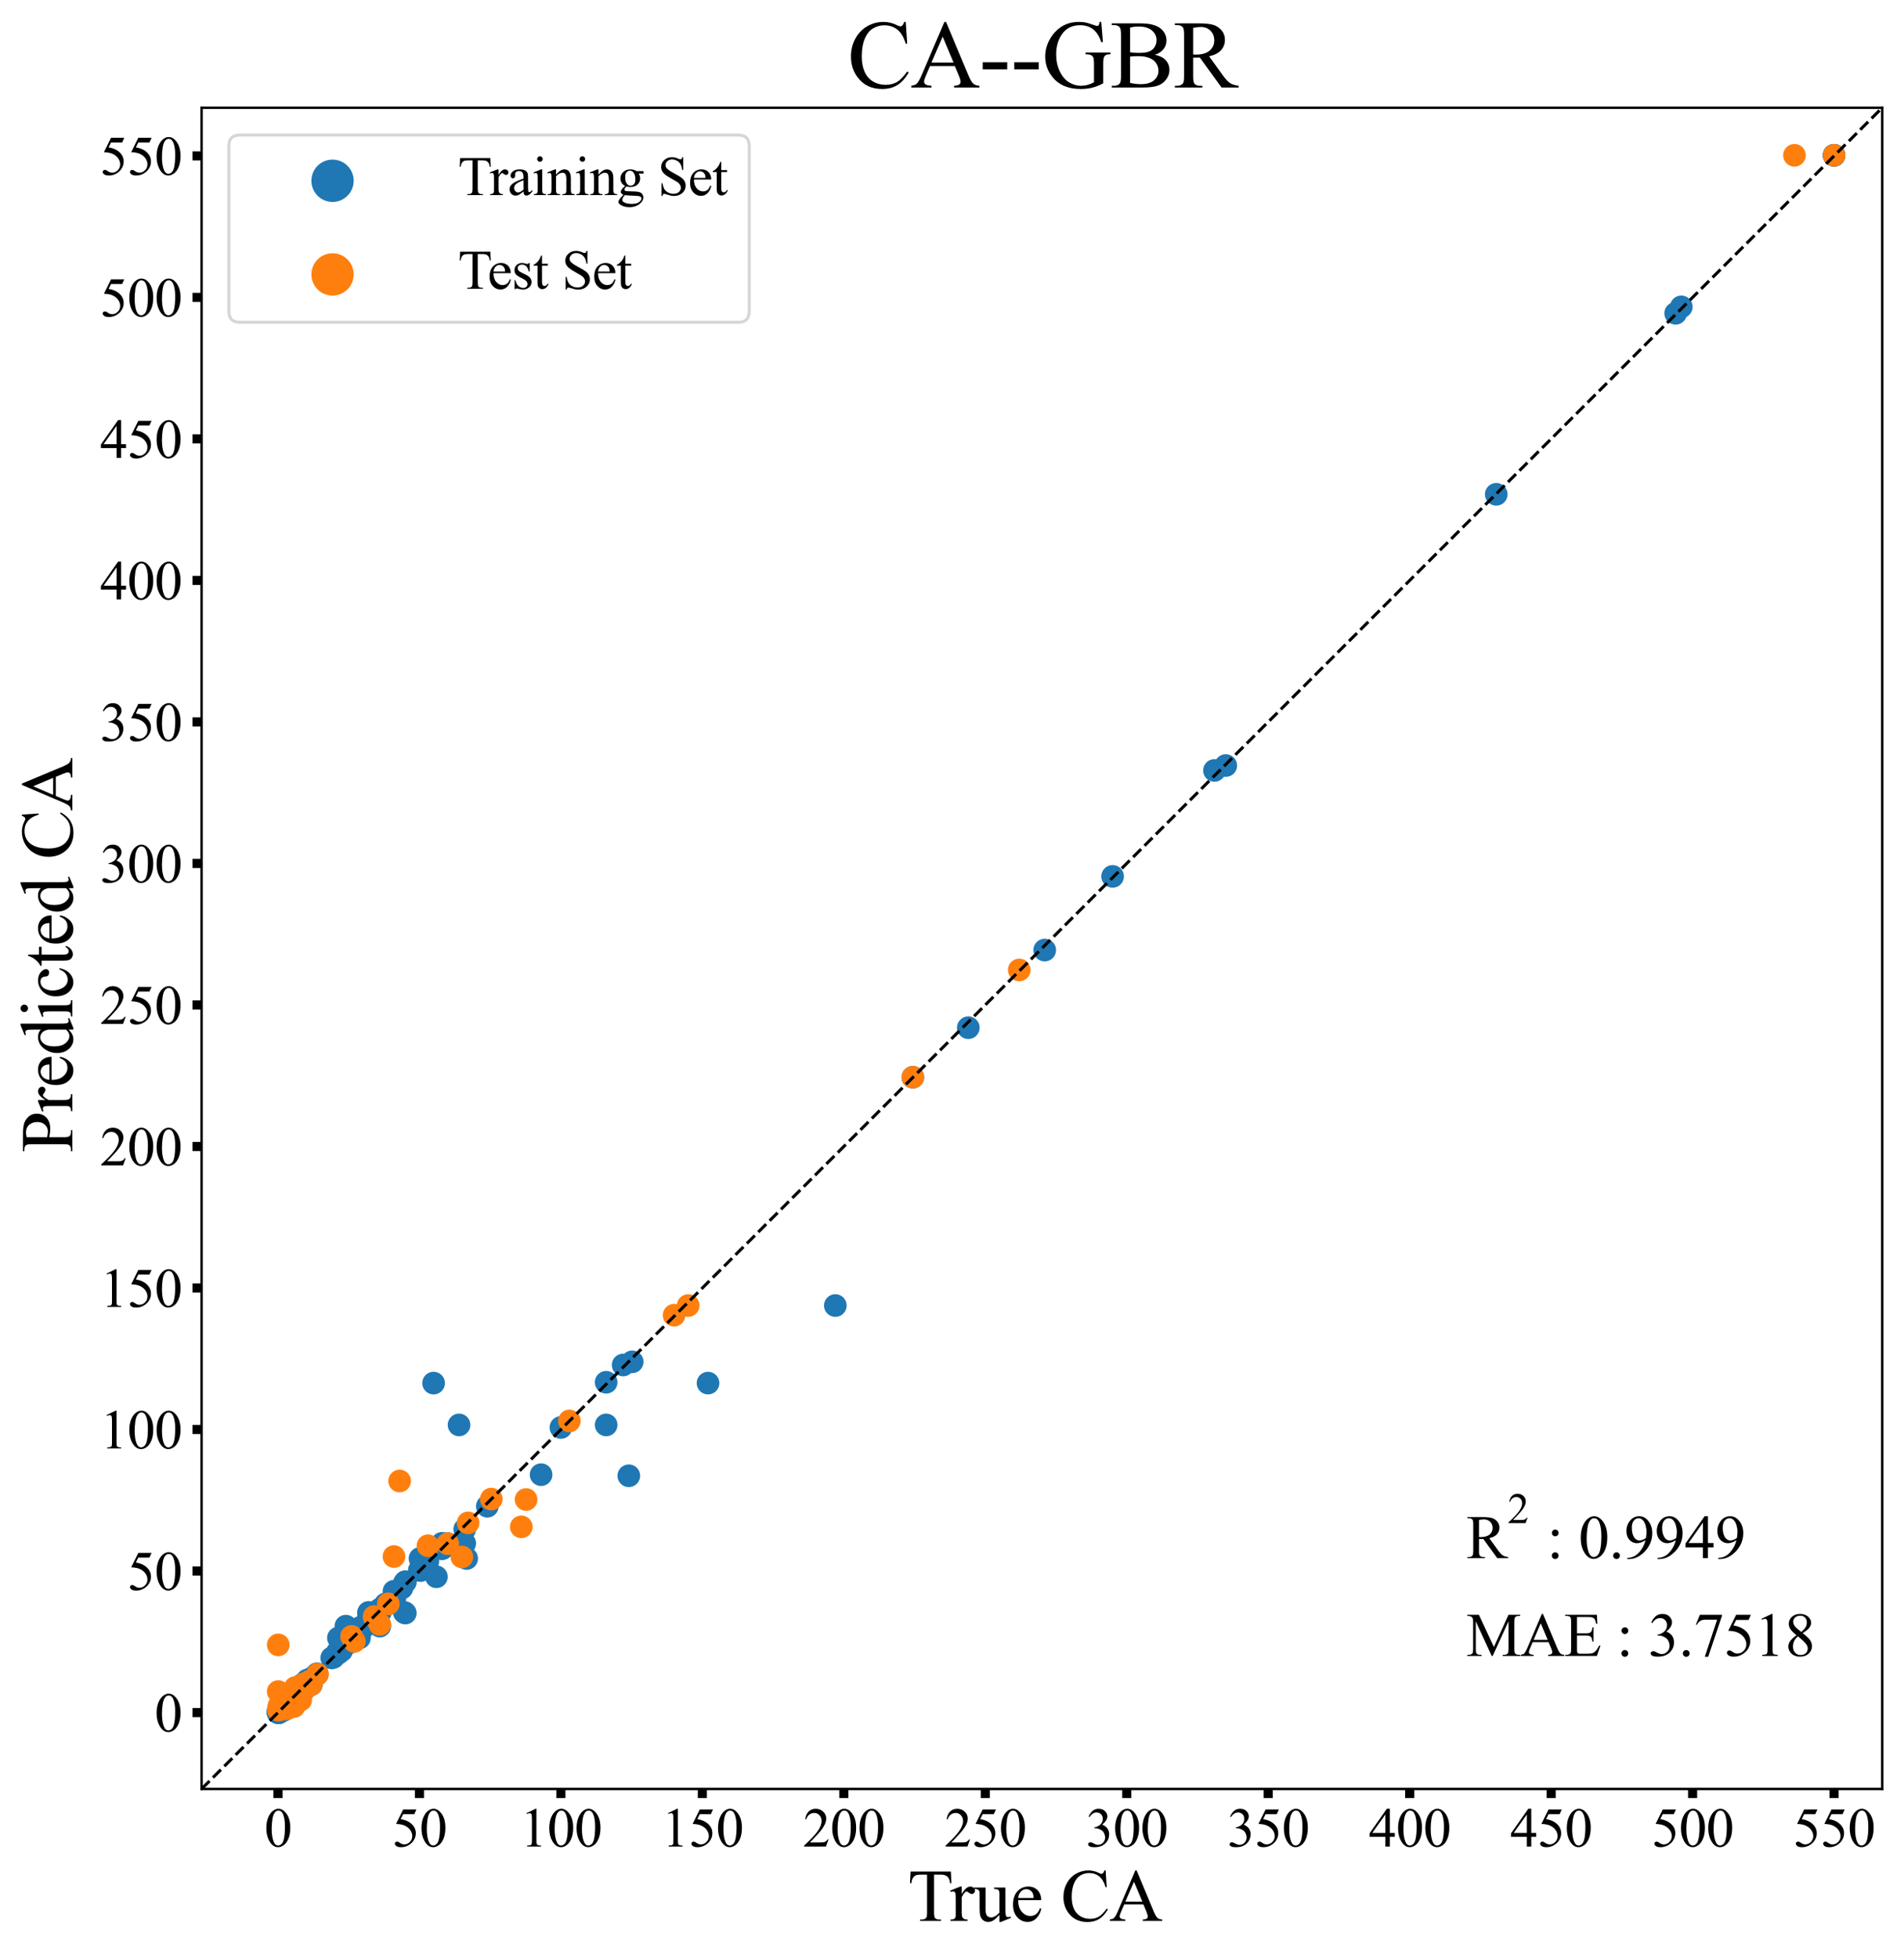 <?xml version="1.0" encoding="utf-8" standalone="no"?>
<!DOCTYPE svg PUBLIC "-//W3C//DTD SVG 1.1//EN"
  "http://www.w3.org/Graphics/SVG/1.1/DTD/svg11.dtd">
<svg xmlns:xlink="http://www.w3.org/1999/xlink" width="628.099pt" height="645.786pt" viewBox="0 0 628.099 645.786" xmlns="http://www.w3.org/2000/svg" version="1.1">
 <defs>
  <style type="text/css">*{stroke-linejoin: round; stroke-linecap: butt}</style>
 </defs>
 <g id="figure_1">
  <g id="patch_1">
   <path d="M 0 645.786 
L 628.099 645.786 
L 628.099 0 
L 0 0 
z
" style="fill: #ffffff"/>
  </g>
  <g id="axes_1">
   <g id="patch_2">
    <path d="M 66.499 589.938 
L 620.899 589.938 
L 620.899 35.538 
L 66.499 35.538 
z
" style="fill: #ffffff"/>
   </g>
   <g id="PathCollection_1">
    <defs>
     <path id="m25e7338683" d="M 0 3.24 
C 0.859 3.24 1.684 2.899 2.291 2.291 
C 2.899 1.684 3.24 0.859 3.24 0 
C 3.24 -0.859 2.899 -1.684 2.291 -2.291 
C 1.684 -2.899 0.859 -3.24 0 -3.24 
C -0.859 -3.24 -1.684 -2.899 -2.291 -2.291 
C -2.899 -1.684 -3.24 -0.859 -3.24 0 
C -3.24 0.859 -2.899 1.684 -2.291 2.291 
C -1.684 2.899 -0.859 3.24 0 3.24 
z
" style="stroke: #1f77b4"/>
    </defs>
    <g clip-path="url(#pf4cc3aad19)">
     <use xlink:href="#m25e7338683" x="207.432" y="486.659" style="fill: #1f77b4; stroke: #1f77b4"/>
     <use xlink:href="#m25e7338683" x="92.072" y="563.595" style="fill: #1f77b4; stroke: #1f77b4"/>
     <use xlink:href="#m25e7338683" x="94.499" y="560.344" style="fill: #1f77b4; stroke: #1f77b4"/>
     <use xlink:href="#m25e7338683" x="92.352" y="563.375" style="fill: #1f77b4; stroke: #1f77b4"/>
     <use xlink:href="#m25e7338683" x="95.32" y="560.554" style="fill: #1f77b4; stroke: #1f77b4"/>
     <use xlink:href="#m25e7338683" x="123.432" y="533.222" style="fill: #1f77b4; stroke: #1f77b4"/>
     <use xlink:href="#m25e7338683" x="147.699" y="509.072" style="fill: #1f77b4; stroke: #1f77b4"/>
     <use xlink:href="#m25e7338683" x="100.173" y="557.334" style="fill: #1f77b4; stroke: #1f77b4"/>
     <use xlink:href="#m25e7338683" x="130.227" y="527.401" style="fill: #1f77b4; stroke: #1f77b4"/>
     <use xlink:href="#m25e7338683" x="160.765" y="496.706" style="fill: #1f77b4; stroke: #1f77b4"/>
     <use xlink:href="#m25e7338683" x="100.649" y="555.698" style="fill: #1f77b4; stroke: #1f77b4"/>
     <use xlink:href="#m25e7338683" x="91.985" y="564.283" style="fill: #1f77b4; stroke: #1f77b4"/>
     <use xlink:href="#m25e7338683" x="110.011" y="546.552" style="fill: #1f77b4; stroke: #1f77b4"/>
     <use xlink:href="#m25e7338683" x="99.604" y="556.389" style="fill: #1f77b4; stroke: #1f77b4"/>
     <use xlink:href="#m25e7338683" x="98.335" y="559.13" style="fill: #1f77b4; stroke: #1f77b4"/>
     <use xlink:href="#m25e7338683" x="91.928" y="564.471" style="fill: #1f77b4; stroke: #1f77b4"/>
     <use xlink:href="#m25e7338683" x="94.004" y="562.153" style="fill: #1f77b4; stroke: #1f77b4"/>
     <use xlink:href="#m25e7338683" x="102.367" y="555.519" style="fill: #1f77b4; stroke: #1f77b4"/>
     <use xlink:href="#m25e7338683" x="94.853" y="562.349" style="fill: #1f77b4; stroke: #1f77b4"/>
     <use xlink:href="#m25e7338683" x="104.616" y="552.154" style="fill: #1f77b4; stroke: #1f77b4"/>
     <use xlink:href="#m25e7338683" x="153.952" y="513.944" style="fill: #1f77b4; stroke: #1f77b4"/>
     <use xlink:href="#m25e7338683" x="141.165" y="514.807" style="fill: #1f77b4; stroke: #1f77b4"/>
     <use xlink:href="#m25e7338683" x="92.529" y="564.051" style="fill: #1f77b4; stroke: #1f77b4"/>
     <use xlink:href="#m25e7338683" x="100.556" y="555.631" style="fill: #1f77b4; stroke: #1f77b4"/>
     <use xlink:href="#m25e7338683" x="92.259" y="564.149" style="fill: #1f77b4; stroke: #1f77b4"/>
     <use xlink:href="#m25e7338683" x="98.167" y="558.648" style="fill: #1f77b4; stroke: #1f77b4"/>
     <use xlink:href="#m25e7338683" x="185.032" y="470.738" style="fill: #1f77b4; stroke: #1f77b4"/>
     <use xlink:href="#m25e7338683" x="92.259" y="564.205" style="fill: #1f77b4; stroke: #1f77b4"/>
     <use xlink:href="#m25e7338683" x="493.592" y="163.006" style="fill: #1f77b4; stroke: #1f77b4"/>
     <use xlink:href="#m25e7338683" x="404.365" y="252.454" style="fill: #1f77b4; stroke: #1f77b4"/>
     <use xlink:href="#m25e7338683" x="605.032" y="51.212" style="fill: #1f77b4; stroke: #1f77b4"/>
     <use xlink:href="#m25e7338683" x="147.699" y="509.072" style="fill: #1f77b4; stroke: #1f77b4"/>
     <use xlink:href="#m25e7338683" x="119.699" y="536.976" style="fill: #1f77b4; stroke: #1f77b4"/>
     <use xlink:href="#m25e7338683" x="145.832" y="510.701" style="fill: #1f77b4; stroke: #1f77b4"/>
     <use xlink:href="#m25e7338683" x="91.904" y="564.051" style="fill: #1f77b4; stroke: #1f77b4"/>
     <use xlink:href="#m25e7338683" x="92.623" y="563.701" style="fill: #1f77b4; stroke: #1f77b4"/>
     <use xlink:href="#m25e7338683" x="100.127" y="556.771" style="fill: #1f77b4; stroke: #1f77b4"/>
     <use xlink:href="#m25e7338683" x="138.365" y="517.826" style="fill: #1f77b4; stroke: #1f77b4"/>
     <use xlink:href="#m25e7338683" x="101.993" y="555.733" style="fill: #1f77b4; stroke: #1f77b4"/>
     <use xlink:href="#m25e7338683" x="92.203" y="564.022" style="fill: #1f77b4; stroke: #1f77b4"/>
     <use xlink:href="#m25e7338683" x="92.632" y="563.614" style="fill: #1f77b4; stroke: #1f77b4"/>
     <use xlink:href="#m25e7338683" x="94.062" y="562.384" style="fill: #1f77b4; stroke: #1f77b4"/>
     <use xlink:href="#m25e7338683" x="639.565" y="38.077" style="fill: #1f77b4; stroke: #1f77b4"/>
     <use xlink:href="#m25e7338683" x="672.964" y="-1" style="fill: #1f77b4; stroke: #1f77b4"/>
     <use xlink:href="#m25e7338683" x="658.316" y="-1" style="fill: #1f77b4; stroke: #1f77b4"/>
     <use xlink:href="#m25e7338683" x="125.075" y="531.311" style="fill: #1f77b4; stroke: #1f77b4"/>
     <use xlink:href="#m25e7338683" x="94.592" y="561.421" style="fill: #1f77b4; stroke: #1f77b4"/>
     <use xlink:href="#m25e7338683" x="99.399" y="558.724" style="fill: #1f77b4; stroke: #1f77b4"/>
     <use xlink:href="#m25e7338683" x="123.432" y="533.222" style="fill: #1f77b4; stroke: #1f77b4"/>
     <use xlink:href="#m25e7338683" x="91.736" y="564.72" style="fill: #1f77b4; stroke: #1f77b4"/>
     <use xlink:href="#m25e7338683" x="94.928" y="561.365" style="fill: #1f77b4; stroke: #1f77b4"/>
     <use xlink:href="#m25e7338683" x="95.316" y="561.997" style="fill: #1f77b4; stroke: #1f77b4"/>
     <use xlink:href="#m25e7338683" x="129.032" y="527.77" style="fill: #1f77b4; stroke: #1f77b4"/>
     <use xlink:href="#m25e7338683" x="301.139" y="355.241" style="fill: #1f77b4; stroke: #1f77b4"/>
     <use xlink:href="#m25e7338683" x="205.565" y="450.13" style="fill: #1f77b4; stroke: #1f77b4"/>
     <use xlink:href="#m25e7338683" x="102.731" y="555.519" style="fill: #1f77b4; stroke: #1f77b4"/>
     <use xlink:href="#m25e7338683" x="93.08" y="563.173" style="fill: #1f77b4; stroke: #1f77b4"/>
     <use xlink:href="#m25e7338683" x="138.739" y="517.923" style="fill: #1f77b4; stroke: #1f77b4"/>
     <use xlink:href="#m25e7338683" x="133.699" y="531.936" style="fill: #1f77b4; stroke: #1f77b4"/>
     <use xlink:href="#m25e7338683" x="96.365" y="560.377" style="fill: #1f77b4; stroke: #1f77b4"/>
     <use xlink:href="#m25e7338683" x="99.417" y="556.58" style="fill: #1f77b4; stroke: #1f77b4"/>
     <use xlink:href="#m25e7338683" x="138.365" y="517.826" style="fill: #1f77b4; stroke: #1f77b4"/>
     <use xlink:href="#m25e7338683" x="400.632" y="254.069" style="fill: #1f77b4; stroke: #1f77b4"/>
     <use xlink:href="#m25e7338683" x="208.552" y="449.08" style="fill: #1f77b4; stroke: #1f77b4"/>
     <use xlink:href="#m25e7338683" x="96.487" y="559.905" style="fill: #1f77b4; stroke: #1f77b4"/>
     <use xlink:href="#m25e7338683" x="100.687" y="555.125" style="fill: #1f77b4; stroke: #1f77b4"/>
     <use xlink:href="#m25e7338683" x="129.965" y="524.747" style="fill: #1f77b4; stroke: #1f77b4"/>
     <use xlink:href="#m25e7338683" x="95.74" y="560.622" style="fill: #1f77b4; stroke: #1f77b4"/>
     <use xlink:href="#m25e7338683" x="109.432" y="546.725" style="fill: #1f77b4; stroke: #1f77b4"/>
     <use xlink:href="#m25e7338683" x="92.455" y="564.3" style="fill: #1f77b4; stroke: #1f77b4"/>
     <use xlink:href="#m25e7338683" x="95.432" y="561.227" style="fill: #1f77b4; stroke: #1f77b4"/>
     <use xlink:href="#m25e7338683" x="92.539" y="562.018" style="fill: #1f77b4; stroke: #1f77b4"/>
     <use xlink:href="#m25e7338683" x="133.699" y="521.628" style="fill: #1f77b4; stroke: #1f77b4"/>
     <use xlink:href="#m25e7338683" x="100.752" y="555.109" style="fill: #1f77b4; stroke: #1f77b4"/>
     <use xlink:href="#m25e7338683" x="132.579" y="523.703" style="fill: #1f77b4; stroke: #1f77b4"/>
     <use xlink:href="#m25e7338683" x="99.725" y="556.21" style="fill: #1f77b4; stroke: #1f77b4"/>
     <use xlink:href="#m25e7338683" x="92.281" y="564.44" style="fill: #1f77b4; stroke: #1f77b4"/>
     <use xlink:href="#m25e7338683" x="117.067" y="539.544" style="fill: #1f77b4; stroke: #1f77b4"/>
     <use xlink:href="#m25e7338683" x="98.204" y="558.2" style="fill: #1f77b4; stroke: #1f77b4"/>
     <use xlink:href="#m25e7338683" x="91.885" y="564.343" style="fill: #1f77b4; stroke: #1f77b4"/>
     <use xlink:href="#m25e7338683" x="111.299" y="544.797" style="fill: #1f77b4; stroke: #1f77b4"/>
     <use xlink:href="#m25e7338683" x="100.715" y="555.698" style="fill: #1f77b4; stroke: #1f77b4"/>
     <use xlink:href="#m25e7338683" x="102.899" y="553.845" style="fill: #1f77b4; stroke: #1f77b4"/>
     <use xlink:href="#m25e7338683" x="133.363" y="531.716" style="fill: #1f77b4; stroke: #1f77b4"/>
     <use xlink:href="#m25e7338683" x="143.965" y="519.974" style="fill: #1f77b4; stroke: #1f77b4"/>
     <use xlink:href="#m25e7338683" x="113.819" y="542.553" style="fill: #1f77b4; stroke: #1f77b4"/>
     <use xlink:href="#m25e7338683" x="91.713" y="564.786" style="fill: #1f77b4; stroke: #1f77b4"/>
     <use xlink:href="#m25e7338683" x="133.325" y="522.126" style="fill: #1f77b4; stroke: #1f77b4"/>
     <use xlink:href="#m25e7338683" x="94.187" y="563.076" style="fill: #1f77b4; stroke: #1f77b4"/>
     <use xlink:href="#m25e7338683" x="91.792" y="564.229" style="fill: #1f77b4; stroke: #1f77b4"/>
     <use xlink:href="#m25e7338683" x="92.595" y="563.239" style="fill: #1f77b4; stroke: #1f77b4"/>
     <use xlink:href="#m25e7338683" x="92.221" y="564.269" style="fill: #1f77b4; stroke: #1f77b4"/>
     <use xlink:href="#m25e7338683" x="102.021" y="555.432" style="fill: #1f77b4; stroke: #1f77b4"/>
     <use xlink:href="#m25e7338683" x="199.965" y="469.894" style="fill: #1f77b4; stroke: #1f77b4"/>
     <use xlink:href="#m25e7338683" x="92.553" y="563.737" style="fill: #1f77b4; stroke: #1f77b4"/>
     <use xlink:href="#m25e7338683" x="605.032" y="51.212" style="fill: #1f77b4; stroke: #1f77b4"/>
     <use xlink:href="#m25e7338683" x="133.699" y="521.628" style="fill: #1f77b4; stroke: #1f77b4"/>
     <use xlink:href="#m25e7338683" x="153.299" y="508.95" style="fill: #1f77b4; stroke: #1f77b4"/>
     <use xlink:href="#m25e7338683" x="114.099" y="540.55" style="fill: #1f77b4; stroke: #1f77b4"/>
     <use xlink:href="#m25e7338683" x="605.032" y="51.212" style="fill: #1f77b4; stroke: #1f77b4"/>
     <use xlink:href="#m25e7338683" x="91.872" y="564.175" style="fill: #1f77b4; stroke: #1f77b4"/>
     <use xlink:href="#m25e7338683" x="153.299" y="504.288" style="fill: #1f77b4; stroke: #1f77b4"/>
     <use xlink:href="#m25e7338683" x="145.832" y="508.95" style="fill: #1f77b4; stroke: #1f77b4"/>
     <use xlink:href="#m25e7338683" x="97.299" y="558.455" style="fill: #1f77b4; stroke: #1f77b4"/>
     <use xlink:href="#m25e7338683" x="100.295" y="556.095" style="fill: #1f77b4; stroke: #1f77b4"/>
     <use xlink:href="#m25e7338683" x="97.373" y="558.708" style="fill: #1f77b4; stroke: #1f77b4"/>
     <use xlink:href="#m25e7338683" x="100.099" y="555.519" style="fill: #1f77b4; stroke: #1f77b4"/>
     <use xlink:href="#m25e7338683" x="95.264" y="560.837" style="fill: #1f77b4; stroke: #1f77b4"/>
     <use xlink:href="#m25e7338683" x="92.492" y="563.916" style="fill: #1f77b4; stroke: #1f77b4"/>
     <use xlink:href="#m25e7338683" x="92.248" y="564.44" style="fill: #1f77b4; stroke: #1f77b4"/>
     <use xlink:href="#m25e7338683" x="111.635" y="540.139" style="fill: #1f77b4; stroke: #1f77b4"/>
     <use xlink:href="#m25e7338683" x="91.885" y="564.839" style="fill: #1f77b4; stroke: #1f77b4"/>
     <use xlink:href="#m25e7338683" x="101.321" y="554.902" style="fill: #1f77b4; stroke: #1f77b4"/>
     <use xlink:href="#m25e7338683" x="125.299" y="536.254" style="fill: #1f77b4; stroke: #1f77b4"/>
     <use xlink:href="#m25e7338683" x="101.368" y="554.035" style="fill: #1f77b4; stroke: #1f77b4"/>
     <use xlink:href="#m25e7338683" x="119.363" y="536.631" style="fill: #1f77b4; stroke: #1f77b4"/>
     <use xlink:href="#m25e7338683" x="94.349" y="563.239" style="fill: #1f77b4; stroke: #1f77b4"/>
     <use xlink:href="#m25e7338683" x="97.971" y="558.19" style="fill: #1f77b4; stroke: #1f77b4"/>
     <use xlink:href="#m25e7338683" x="178.499" y="486.299" style="fill: #1f77b4; stroke: #1f77b4"/>
     <use xlink:href="#m25e7338683" x="92.632" y="564.021" style="fill: #1f77b4; stroke: #1f77b4"/>
     <use xlink:href="#m25e7338683" x="95.899" y="562.734" style="fill: #1f77b4; stroke: #1f77b4"/>
     <use xlink:href="#m25e7338683" x="151.432" y="469.894" style="fill: #1f77b4; stroke: #1f77b4"/>
     <use xlink:href="#m25e7338683" x="100.192" y="556.291" style="fill: #1f77b4; stroke: #1f77b4"/>
     <use xlink:href="#m25e7338683" x="92.165" y="564.03" style="fill: #1f77b4; stroke: #1f77b4"/>
     <use xlink:href="#m25e7338683" x="96.655" y="559.771" style="fill: #1f77b4; stroke: #1f77b4"/>
     <use xlink:href="#m25e7338683" x="118.765" y="536.721" style="fill: #1f77b4; stroke: #1f77b4"/>
     <use xlink:href="#m25e7338683" x="123.395" y="533.097" style="fill: #1f77b4; stroke: #1f77b4"/>
     <use xlink:href="#m25e7338683" x="104.579" y="551.95" style="fill: #1f77b4; stroke: #1f77b4"/>
     <use xlink:href="#m25e7338683" x="100.603" y="555.251" style="fill: #1f77b4; stroke: #1f77b4"/>
     <use xlink:href="#m25e7338683" x="121.192" y="534.689" style="fill: #1f77b4; stroke: #1f77b4"/>
     <use xlink:href="#m25e7338683" x="113.165" y="542.865" style="fill: #1f77b4; stroke: #1f77b4"/>
     <use xlink:href="#m25e7338683" x="116.899" y="539.499" style="fill: #1f77b4; stroke: #1f77b4"/>
     <use xlink:href="#m25e7338683" x="127.165" y="528.941" style="fill: #1f77b4; stroke: #1f77b4"/>
     <use xlink:href="#m25e7338683" x="128.099" y="528.904" style="fill: #1f77b4; stroke: #1f77b4"/>
     <use xlink:href="#m25e7338683" x="95.255" y="560.276" style="fill: #1f77b4; stroke: #1f77b4"/>
     <use xlink:href="#m25e7338683" x="138.552" y="513.944" style="fill: #1f77b4; stroke: #1f77b4"/>
     <use xlink:href="#m25e7338683" x="115.965" y="540.504" style="fill: #1f77b4; stroke: #1f77b4"/>
     <use xlink:href="#m25e7338683" x="123.432" y="533.189" style="fill: #1f77b4; stroke: #1f77b4"/>
     <use xlink:href="#m25e7338683" x="92.856" y="563.829" style="fill: #1f77b4; stroke: #1f77b4"/>
     <use xlink:href="#m25e7338683" x="93.295" y="563.76" style="fill: #1f77b4; stroke: #1f77b4"/>
     <use xlink:href="#m25e7338683" x="112.232" y="543.752" style="fill: #1f77b4; stroke: #1f77b4"/>
     <use xlink:href="#m25e7338683" x="92.472" y="564.44" style="fill: #1f77b4; stroke: #1f77b4"/>
     <use xlink:href="#m25e7338683" x="92.382" y="564.149" style="fill: #1f77b4; stroke: #1f77b4"/>
     <use xlink:href="#m25e7338683" x="91.97" y="564.252" style="fill: #1f77b4; stroke: #1f77b4"/>
     <use xlink:href="#m25e7338683" x="319.432" y="338.899" style="fill: #1f77b4; stroke: #1f77b4"/>
     <use xlink:href="#m25e7338683" x="115.965" y="541.482" style="fill: #1f77b4; stroke: #1f77b4"/>
     <use xlink:href="#m25e7338683" x="92.884" y="563.526" style="fill: #1f77b4; stroke: #1f77b4"/>
     <use xlink:href="#m25e7338683" x="96.692" y="559.353" style="fill: #1f77b4; stroke: #1f77b4"/>
     <use xlink:href="#m25e7338683" x="118.579" y="540.139" style="fill: #1f77b4; stroke: #1f77b4"/>
     <use xlink:href="#m25e7338683" x="98.941" y="557.812" style="fill: #1f77b4; stroke: #1f77b4"/>
     <use xlink:href="#m25e7338683" x="125.523" y="531.55" style="fill: #1f77b4; stroke: #1f77b4"/>
     <use xlink:href="#m25e7338683" x="98.979" y="556.771" style="fill: #1f77b4; stroke: #1f77b4"/>
     <use xlink:href="#m25e7338683" x="91.734" y="564.473" style="fill: #1f77b4; stroke: #1f77b4"/>
     <use xlink:href="#m25e7338683" x="275.565" y="430.522" style="fill: #1f77b4; stroke: #1f77b4"/>
     <use xlink:href="#m25e7338683" x="102.899" y="553.358" style="fill: #1f77b4; stroke: #1f77b4"/>
     <use xlink:href="#m25e7338683" x="91.79" y="564.731" style="fill: #1f77b4; stroke: #1f77b4"/>
     <use xlink:href="#m25e7338683" x="93.052" y="562.119" style="fill: #1f77b4; stroke: #1f77b4"/>
     <use xlink:href="#m25e7338683" x="115.965" y="540.504" style="fill: #1f77b4; stroke: #1f77b4"/>
     <use xlink:href="#m25e7338683" x="100.285" y="555.392" style="fill: #1f77b4; stroke: #1f77b4"/>
     <use xlink:href="#m25e7338683" x="129.779" y="526.869" style="fill: #1f77b4; stroke: #1f77b4"/>
     <use xlink:href="#m25e7338683" x="91.98" y="564.524" style="fill: #1f77b4; stroke: #1f77b4"/>
     <use xlink:href="#m25e7338683" x="143.032" y="456.105" style="fill: #1f77b4; stroke: #1f77b4"/>
     <use xlink:href="#m25e7338683" x="99.669" y="555.519" style="fill: #1f77b4; stroke: #1f77b4"/>
     <use xlink:href="#m25e7338683" x="121.603" y="531.716" style="fill: #1f77b4; stroke: #1f77b4"/>
     <use xlink:href="#m25e7338683" x="92.203" y="563.742" style="fill: #1f77b4; stroke: #1f77b4"/>
     <use xlink:href="#m25e7338683" x="552.765" y="103.316" style="fill: #1f77b4; stroke: #1f77b4"/>
     <use xlink:href="#m25e7338683" x="121.565" y="531.936" style="fill: #1f77b4; stroke: #1f77b4"/>
     <use xlink:href="#m25e7338683" x="92.417" y="562.734" style="fill: #1f77b4; stroke: #1f77b4"/>
     <use xlink:href="#m25e7338683" x="98.969" y="556.446" style="fill: #1f77b4; stroke: #1f77b4"/>
     <use xlink:href="#m25e7338683" x="92.856" y="563.713" style="fill: #1f77b4; stroke: #1f77b4"/>
     <use xlink:href="#m25e7338683" x="554.632" y="101.196" style="fill: #1f77b4; stroke: #1f77b4"/>
     <use xlink:href="#m25e7338683" x="93.565" y="564.021" style="fill: #1f77b4; stroke: #1f77b4"/>
     <use xlink:href="#m25e7338683" x="94.002" y="563.078" style="fill: #1f77b4; stroke: #1f77b4"/>
     <use xlink:href="#m25e7338683" x="101.359" y="555.603" style="fill: #1f77b4; stroke: #1f77b4"/>
     <use xlink:href="#m25e7338683" x="123.059" y="532.175" style="fill: #1f77b4; stroke: #1f77b4"/>
     <use xlink:href="#m25e7338683" x="367.032" y="289.008" style="fill: #1f77b4; stroke: #1f77b4"/>
     <use xlink:href="#m25e7338683" x="123.432" y="533.448" style="fill: #1f77b4; stroke: #1f77b4"/>
     <use xlink:href="#m25e7338683" x="92.385" y="563.366" style="fill: #1f77b4; stroke: #1f77b4"/>
     <use xlink:href="#m25e7338683" x="93.285" y="563.006" style="fill: #1f77b4; stroke: #1f77b4"/>
     <use xlink:href="#m25e7338683" x="92.36" y="563.337" style="fill: #1f77b4; stroke: #1f77b4"/>
     <use xlink:href="#m25e7338683" x="344.632" y="313.305" style="fill: #1f77b4; stroke: #1f77b4"/>
     <use xlink:href="#m25e7338683" x="93.957" y="562.671" style="fill: #1f77b4; stroke: #1f77b4"/>
     <use xlink:href="#m25e7338683" x="92.445" y="563.57" style="fill: #1f77b4; stroke: #1f77b4"/>
     <use xlink:href="#m25e7338683" x="91.792" y="564.308" style="fill: #1f77b4; stroke: #1f77b4"/>
     <use xlink:href="#m25e7338683" x="125.299" y="530.628" style="fill: #1f77b4; stroke: #1f77b4"/>
     <use xlink:href="#m25e7338683" x="92.24" y="564.065" style="fill: #1f77b4; stroke: #1f77b4"/>
     <use xlink:href="#m25e7338683" x="100.967" y="556.46" style="fill: #1f77b4; stroke: #1f77b4"/>
     <use xlink:href="#m25e7338683" x="120.165" y="535.995" style="fill: #1f77b4; stroke: #1f77b4"/>
     <use xlink:href="#m25e7338683" x="129.032" y="527.821" style="fill: #1f77b4; stroke: #1f77b4"/>
     <use xlink:href="#m25e7338683" x="233.565" y="456.105" style="fill: #1f77b4; stroke: #1f77b4"/>
     <use xlink:href="#m25e7338683" x="92.613" y="563.829" style="fill: #1f77b4; stroke: #1f77b4"/>
     <use xlink:href="#m25e7338683" x="199.965" y="455.829" style="fill: #1f77b4; stroke: #1f77b4"/>
     <use xlink:href="#m25e7338683" x="94.499" y="561.048" style="fill: #1f77b4; stroke: #1f77b4"/>
     <use xlink:href="#m25e7338683" x="140.699" y="515.288" style="fill: #1f77b4; stroke: #1f77b4"/>
     <use xlink:href="#m25e7338683" x="92.828" y="562.349" style="fill: #1f77b4; stroke: #1f77b4"/>
     <use xlink:href="#m25e7338683" x="94.969" y="561.111" style="fill: #1f77b4; stroke: #1f77b4"/>
     <use xlink:href="#m25e7338683" x="92.073" y="563.522" style="fill: #1f77b4; stroke: #1f77b4"/>
     <use xlink:href="#m25e7338683" x="92.188" y="564.205" style="fill: #1f77b4; stroke: #1f77b4"/>
     <use xlink:href="#m25e7338683" x="100.575" y="555.68" style="fill: #1f77b4; stroke: #1f77b4"/>
     <use xlink:href="#m25e7338683" x="102.572" y="555.291" style="fill: #1f77b4; stroke: #1f77b4"/>
     <use xlink:href="#m25e7338683" x="93.967" y="561.795" style="fill: #1f77b4; stroke: #1f77b4"/>
     <use xlink:href="#m25e7338683" x="145.832" y="510.701" style="fill: #1f77b4; stroke: #1f77b4"/>
     <use xlink:href="#m25e7338683" x="114.099" y="536.254" style="fill: #1f77b4; stroke: #1f77b4"/>
     <use xlink:href="#m25e7338683" x="91.979" y="564.825" style="fill: #1f77b4; stroke: #1f77b4"/>
     <use xlink:href="#m25e7338683" x="92.632" y="563.614" style="fill: #1f77b4; stroke: #1f77b4"/>
     <use xlink:href="#m25e7338683" x="99.977" y="556.771" style="fill: #1f77b4; stroke: #1f77b4"/>
     <use xlink:href="#m25e7338683" x="111.672" y="545.149" style="fill: #1f77b4; stroke: #1f77b4"/>
     <use xlink:href="#m25e7338683" x="112.699" y="544.335" style="fill: #1f77b4; stroke: #1f77b4"/>
     <use xlink:href="#m25e7338683" x="95.759" y="561.182" style="fill: #1f77b4; stroke: #1f77b4"/>
     <use xlink:href="#m25e7338683" x="96.365" y="560.257" style="fill: #1f77b4; stroke: #1f77b4"/>
     <use xlink:href="#m25e7338683" x="96.179" y="559.527" style="fill: #1f77b4; stroke: #1f77b4"/>
     <use xlink:href="#m25e7338683" x="97.607" y="558.854" style="fill: #1f77b4; stroke: #1f77b4"/>
    </g>
   </g>
   <g id="PathCollection_2">
    <defs>
     <path id="mf212cc29ce" d="M 0 3.24 
C 0.859 3.24 1.684 2.899 2.291 2.291 
C 2.899 1.684 3.24 0.859 3.24 0 
C 3.24 -0.859 2.899 -1.684 2.291 -2.291 
C 1.684 -2.899 0.859 -3.24 0 -3.24 
C -0.859 -3.24 -1.684 -2.899 -2.291 -2.291 
C -2.899 -1.684 -3.24 -0.859 -3.24 0 
C -3.24 0.859 -2.899 1.684 -2.291 2.291 
C -1.684 2.899 -0.859 3.24 0 3.24 
z
" style="stroke: #ff7f0e"/>
    </defs>
    <g clip-path="url(#pf4cc3aad19)">
     <use xlink:href="#mf212cc29ce" x="91.792" y="557.812" style="fill: #ff7f0e; stroke: #ff7f0e"/>
     <use xlink:href="#mf212cc29ce" x="591.965" y="51.212" style="fill: #ff7f0e; stroke: #ff7f0e"/>
     <use xlink:href="#mf212cc29ce" x="94.555" y="559.445" style="fill: #ff7f0e; stroke: #ff7f0e"/>
     <use xlink:href="#mf212cc29ce" x="141.165" y="509.741" style="fill: #ff7f0e; stroke: #ff7f0e"/>
     <use xlink:href="#mf212cc29ce" x="100.752" y="556.291" style="fill: #ff7f0e; stroke: #ff7f0e"/>
     <use xlink:href="#mf212cc29ce" x="93.099" y="562.651" style="fill: #ff7f0e; stroke: #ff7f0e"/>
     <use xlink:href="#mf212cc29ce" x="91.925" y="563.017" style="fill: #ff7f0e; stroke: #ff7f0e"/>
     <use xlink:href="#mf212cc29ce" x="98.316" y="556.58" style="fill: #ff7f0e; stroke: #ff7f0e"/>
     <use xlink:href="#mf212cc29ce" x="97.392" y="556.491" style="fill: #ff7f0e; stroke: #ff7f0e"/>
     <use xlink:href="#mf212cc29ce" x="301.139" y="355.241" style="fill: #ff7f0e; stroke: #ff7f0e"/>
     <use xlink:href="#mf212cc29ce" x="96.412" y="558.2" style="fill: #ff7f0e; stroke: #ff7f0e"/>
     <use xlink:href="#mf212cc29ce" x="99.231" y="556.771" style="fill: #ff7f0e; stroke: #ff7f0e"/>
     <use xlink:href="#mf212cc29ce" x="91.792" y="542.428" style="fill: #ff7f0e; stroke: #ff7f0e"/>
     <use xlink:href="#mf212cc29ce" x="125.299" y="535.699" style="fill: #ff7f0e; stroke: #ff7f0e"/>
     <use xlink:href="#mf212cc29ce" x="95.74" y="560.066" style="fill: #ff7f0e; stroke: #ff7f0e"/>
     <use xlink:href="#mf212cc29ce" x="131.832" y="488.389" style="fill: #ff7f0e; stroke: #ff7f0e"/>
     <use xlink:href="#mf212cc29ce" x="92.095" y="562.39" style="fill: #ff7f0e; stroke: #ff7f0e"/>
     <use xlink:href="#mf212cc29ce" x="222.365" y="433.716" style="fill: #ff7f0e; stroke: #ff7f0e"/>
     <use xlink:href="#mf212cc29ce" x="95.581" y="559.353" style="fill: #ff7f0e; stroke: #ff7f0e"/>
     <use xlink:href="#mf212cc29ce" x="100.22" y="555.291" style="fill: #ff7f0e; stroke: #ff7f0e"/>
     <use xlink:href="#mf212cc29ce" x="102.684" y="555.538" style="fill: #ff7f0e; stroke: #ff7f0e"/>
     <use xlink:href="#mf212cc29ce" x="98.111" y="561.283" style="fill: #ff7f0e; stroke: #ff7f0e"/>
     <use xlink:href="#mf212cc29ce" x="92.763" y="563.713" style="fill: #ff7f0e; stroke: #ff7f0e"/>
     <use xlink:href="#mf212cc29ce" x="154.419" y="502.203" style="fill: #ff7f0e; stroke: #ff7f0e"/>
     <use xlink:href="#mf212cc29ce" x="92.332" y="563.045" style="fill: #ff7f0e; stroke: #ff7f0e"/>
     <use xlink:href="#mf212cc29ce" x="171.965" y="503.502" style="fill: #ff7f0e; stroke: #ff7f0e"/>
     <use xlink:href="#mf212cc29ce" x="116.899" y="541.277" style="fill: #ff7f0e; stroke: #ff7f0e"/>
     <use xlink:href="#mf212cc29ce" x="100.145" y="556.307" style="fill: #ff7f0e; stroke: #ff7f0e"/>
     <use xlink:href="#mf212cc29ce" x="92.912" y="561.182" style="fill: #ff7f0e; stroke: #ff7f0e"/>
     <use xlink:href="#mf212cc29ce" x="162.072" y="494.344" style="fill: #ff7f0e; stroke: #ff7f0e"/>
     <use xlink:href="#mf212cc29ce" x="91.817" y="563.942" style="fill: #ff7f0e; stroke: #ff7f0e"/>
     <use xlink:href="#mf212cc29ce" x="336.232" y="319.862" style="fill: #ff7f0e; stroke: #ff7f0e"/>
     <use xlink:href="#mf212cc29ce" x="92.352" y="563.405" style="fill: #ff7f0e; stroke: #ff7f0e"/>
     <use xlink:href="#mf212cc29ce" x="129.965" y="513.299" style="fill: #ff7f0e; stroke: #ff7f0e"/>
     <use xlink:href="#mf212cc29ce" x="605.032" y="51.212" style="fill: #ff7f0e; stroke: #ff7f0e"/>
     <use xlink:href="#mf212cc29ce" x="104.765" y="552.062" style="fill: #ff7f0e; stroke: #ff7f0e"/>
     <use xlink:href="#mf212cc29ce" x="92.389" y="563.614" style="fill: #ff7f0e; stroke: #ff7f0e"/>
     <use xlink:href="#mf212cc29ce" x="227.032" y="430.522" style="fill: #ff7f0e; stroke: #ff7f0e"/>
     <use xlink:href="#mf212cc29ce" x="96.974" y="562.768" style="fill: #ff7f0e; stroke: #ff7f0e"/>
     <use xlink:href="#mf212cc29ce" x="128.099" y="528.904" style="fill: #ff7f0e; stroke: #ff7f0e"/>
     <use xlink:href="#mf212cc29ce" x="92.744" y="563.363" style="fill: #ff7f0e; stroke: #ff7f0e"/>
     <use xlink:href="#mf212cc29ce" x="115.965" y="539.626" style="fill: #ff7f0e; stroke: #ff7f0e"/>
     <use xlink:href="#mf212cc29ce" x="101.312" y="556.389" style="fill: #ff7f0e; stroke: #ff7f0e"/>
     <use xlink:href="#mf212cc29ce" x="102.161" y="554.425" style="fill: #ff7f0e; stroke: #ff7f0e"/>
     <use xlink:href="#mf212cc29ce" x="187.832" y="468.582" style="fill: #ff7f0e; stroke: #ff7f0e"/>
     <use xlink:href="#mf212cc29ce" x="173.552" y="494.491" style="fill: #ff7f0e; stroke: #ff7f0e"/>
     <use xlink:href="#mf212cc29ce" x="94.723" y="563.502" style="fill: #ff7f0e; stroke: #ff7f0e"/>
     <use xlink:href="#mf212cc29ce" x="123.395" y="533.097" style="fill: #ff7f0e; stroke: #ff7f0e"/>
     <use xlink:href="#mf212cc29ce" x="99.193" y="560.626" style="fill: #ff7f0e; stroke: #ff7f0e"/>
     <use xlink:href="#mf212cc29ce" x="152.365" y="513.422" style="fill: #ff7f0e; stroke: #ff7f0e"/>
     <use xlink:href="#mf212cc29ce" x="93.323" y="562.758" style="fill: #ff7f0e; stroke: #ff7f0e"/>
     <use xlink:href="#mf212cc29ce" x="93.061" y="562.942" style="fill: #ff7f0e; stroke: #ff7f0e"/>
     <use xlink:href="#mf212cc29ce" x="147.699" y="509.072" style="fill: #ff7f0e; stroke: #ff7f0e"/>
    </g>
   </g>
   <g id="matplotlib.axis_1">
    <g id="xtick_1">
     <g id="line2d_1">
      <defs>
       <path id="m15ce2c8bc7" d="M 0 0 
L 0 3 
" style="stroke: #000000; stroke-width: 3"/>
      </defs>
      <g>
       <use xlink:href="#m15ce2c8bc7" x="91.699" y="589.938" style="stroke: #000000; stroke-width: 3"/>
      </g>
     </g>
     <g id="text_1">
      <!-- 0 -->
      <g transform="translate(87.199 608.937) scale(0.18 -0.18)">
       <defs>
        <path id="TimesNewRomanPSMT-30" d="M 231 2094 
Q 231 2819 450 3342 
Q 669 3866 1031 4122 
Q 1313 4325 1613 4325 
Q 2100 4325 2488 3828 
Q 2972 3213 2972 2159 
Q 2972 1422 2759 906 
Q 2547 391 2217 158 
Q 1888 -75 1581 -75 
Q 975 -75 572 641 
Q 231 1244 231 2094 
z
M 844 2016 
Q 844 1141 1059 588 
Q 1238 122 1591 122 
Q 1759 122 1940 273 
Q 2122 425 2216 781 
Q 2359 1319 2359 2297 
Q 2359 3022 2209 3506 
Q 2097 3866 1919 4016 
Q 1791 4119 1609 4119 
Q 1397 4119 1231 3928 
Q 1006 3669 925 3112 
Q 844 2556 844 2016 
z
" transform="scale(0.016)"/>
       </defs>
       <use xlink:href="#TimesNewRomanPSMT-30"/>
      </g>
     </g>
    </g>
    <g id="xtick_2">
     <g id="line2d_2">
      <g>
       <use xlink:href="#m15ce2c8bc7" x="138.365" y="589.938" style="stroke: #000000; stroke-width: 3"/>
      </g>
     </g>
     <g id="text_2">
      <!-- 50 -->
      <g transform="translate(129.365 608.937) scale(0.18 -0.18)">
       <defs>
        <path id="TimesNewRomanPSMT-35" d="M 2778 4238 
L 2534 3706 
L 1259 3706 
L 981 3138 
Q 1809 3016 2294 2522 
Q 2709 2097 2709 1522 
Q 2709 1188 2573 903 
Q 2438 619 2231 419 
Q 2025 219 1772 97 
Q 1413 -75 1034 -75 
Q 653 -75 479 54 
Q 306 184 306 341 
Q 306 428 378 495 
Q 450 563 559 563 
Q 641 563 702 538 
Q 763 513 909 409 
Q 1144 247 1384 247 
Q 1750 247 2026 523 
Q 2303 800 2303 1197 
Q 2303 1581 2056 1914 
Q 1809 2247 1375 2428 
Q 1034 2569 447 2591 
L 1259 4238 
L 2778 4238 
z
" transform="scale(0.016)"/>
       </defs>
       <use xlink:href="#TimesNewRomanPSMT-35"/>
       <use xlink:href="#TimesNewRomanPSMT-30" x="50"/>
      </g>
     </g>
    </g>
    <g id="xtick_3">
     <g id="line2d_3">
      <g>
       <use xlink:href="#m15ce2c8bc7" x="185.032" y="589.938" style="stroke: #000000; stroke-width: 3"/>
      </g>
     </g>
     <g id="text_3">
      <!-- 100 -->
      <g transform="translate(171.532 608.937) scale(0.18 -0.18)">
       <defs>
        <path id="TimesNewRomanPSMT-31" d="M 750 3822 
L 1781 4325 
L 1884 4325 
L 1884 747 
Q 1884 391 1914 303 
Q 1944 216 2037 169 
Q 2131 122 2419 116 
L 2419 0 
L 825 0 
L 825 116 
Q 1125 122 1212 167 
Q 1300 213 1334 289 
Q 1369 366 1369 747 
L 1369 3034 
Q 1369 3497 1338 3628 
Q 1316 3728 1258 3775 
Q 1200 3822 1119 3822 
Q 1003 3822 797 3725 
L 750 3822 
z
" transform="scale(0.016)"/>
       </defs>
       <use xlink:href="#TimesNewRomanPSMT-31"/>
       <use xlink:href="#TimesNewRomanPSMT-30" x="50"/>
       <use xlink:href="#TimesNewRomanPSMT-30" x="100"/>
      </g>
     </g>
    </g>
    <g id="xtick_4">
     <g id="line2d_4">
      <g>
       <use xlink:href="#m15ce2c8bc7" x="231.699" y="589.938" style="stroke: #000000; stroke-width: 3"/>
      </g>
     </g>
     <g id="text_4">
      <!-- 150 -->
      <g transform="translate(218.199 608.937) scale(0.18 -0.18)">
       <use xlink:href="#TimesNewRomanPSMT-31"/>
       <use xlink:href="#TimesNewRomanPSMT-35" x="50"/>
       <use xlink:href="#TimesNewRomanPSMT-30" x="100"/>
      </g>
     </g>
    </g>
    <g id="xtick_5">
     <g id="line2d_5">
      <g>
       <use xlink:href="#m15ce2c8bc7" x="278.365" y="589.938" style="stroke: #000000; stroke-width: 3"/>
      </g>
     </g>
     <g id="text_5">
      <!-- 200 -->
      <g transform="translate(264.865 608.937) scale(0.18 -0.18)">
       <defs>
        <path id="TimesNewRomanPSMT-32" d="M 2934 816 
L 2638 0 
L 138 0 
L 138 116 
Q 1241 1122 1691 1759 
Q 2141 2397 2141 2925 
Q 2141 3328 1894 3587 
Q 1647 3847 1303 3847 
Q 991 3847 742 3664 
Q 494 3481 375 3128 
L 259 3128 
Q 338 3706 661 4015 
Q 984 4325 1469 4325 
Q 1984 4325 2329 3994 
Q 2675 3663 2675 3213 
Q 2675 2891 2525 2569 
Q 2294 2063 1775 1497 
Q 997 647 803 472 
L 1909 472 
Q 2247 472 2383 497 
Q 2519 522 2628 598 
Q 2738 675 2819 816 
L 2934 816 
z
" transform="scale(0.016)"/>
       </defs>
       <use xlink:href="#TimesNewRomanPSMT-32"/>
       <use xlink:href="#TimesNewRomanPSMT-30" x="50"/>
       <use xlink:href="#TimesNewRomanPSMT-30" x="100"/>
      </g>
     </g>
    </g>
    <g id="xtick_6">
     <g id="line2d_6">
      <g>
       <use xlink:href="#m15ce2c8bc7" x="325.032" y="589.938" style="stroke: #000000; stroke-width: 3"/>
      </g>
     </g>
     <g id="text_6">
      <!-- 250 -->
      <g transform="translate(311.532 608.937) scale(0.18 -0.18)">
       <use xlink:href="#TimesNewRomanPSMT-32"/>
       <use xlink:href="#TimesNewRomanPSMT-35" x="50"/>
       <use xlink:href="#TimesNewRomanPSMT-30" x="100"/>
      </g>
     </g>
    </g>
    <g id="xtick_7">
     <g id="line2d_7">
      <g>
       <use xlink:href="#m15ce2c8bc7" x="371.699" y="589.938" style="stroke: #000000; stroke-width: 3"/>
      </g>
     </g>
     <g id="text_7">
      <!-- 300 -->
      <g transform="translate(358.199 608.937) scale(0.18 -0.18)">
       <defs>
        <path id="TimesNewRomanPSMT-33" d="M 325 3431 
Q 506 3859 782 4092 
Q 1059 4325 1472 4325 
Q 1981 4325 2253 3994 
Q 2459 3747 2459 3466 
Q 2459 3003 1878 2509 
Q 2269 2356 2469 2072 
Q 2669 1788 2669 1403 
Q 2669 853 2319 450 
Q 1863 -75 997 -75 
Q 569 -75 414 31 
Q 259 138 259 259 
Q 259 350 332 419 
Q 406 488 509 488 
Q 588 488 669 463 
Q 722 447 909 348 
Q 1097 250 1169 231 
Q 1284 197 1416 197 
Q 1734 197 1970 444 
Q 2206 691 2206 1028 
Q 2206 1275 2097 1509 
Q 2016 1684 1919 1775 
Q 1784 1900 1550 2001 
Q 1316 2103 1072 2103 
L 972 2103 
L 972 2197 
Q 1219 2228 1467 2375 
Q 1716 2522 1828 2728 
Q 1941 2934 1941 3181 
Q 1941 3503 1739 3701 
Q 1538 3900 1238 3900 
Q 753 3900 428 3381 
L 325 3431 
z
" transform="scale(0.016)"/>
       </defs>
       <use xlink:href="#TimesNewRomanPSMT-33"/>
       <use xlink:href="#TimesNewRomanPSMT-30" x="50"/>
       <use xlink:href="#TimesNewRomanPSMT-30" x="100"/>
      </g>
     </g>
    </g>
    <g id="xtick_8">
     <g id="line2d_8">
      <g>
       <use xlink:href="#m15ce2c8bc7" x="418.365" y="589.938" style="stroke: #000000; stroke-width: 3"/>
      </g>
     </g>
     <g id="text_8">
      <!-- 350 -->
      <g transform="translate(404.865 608.937) scale(0.18 -0.18)">
       <use xlink:href="#TimesNewRomanPSMT-33"/>
       <use xlink:href="#TimesNewRomanPSMT-35" x="50"/>
       <use xlink:href="#TimesNewRomanPSMT-30" x="100"/>
      </g>
     </g>
    </g>
    <g id="xtick_9">
     <g id="line2d_9">
      <g>
       <use xlink:href="#m15ce2c8bc7" x="465.032" y="589.938" style="stroke: #000000; stroke-width: 3"/>
      </g>
     </g>
     <g id="text_9">
      <!-- 400 -->
      <g transform="translate(451.532 608.937) scale(0.18 -0.18)">
       <defs>
        <path id="TimesNewRomanPSMT-34" d="M 2978 1563 
L 2978 1119 
L 2409 1119 
L 2409 0 
L 1894 0 
L 1894 1119 
L 100 1119 
L 100 1519 
L 2066 4325 
L 2409 4325 
L 2409 1563 
L 2978 1563 
z
M 1894 1563 
L 1894 3666 
L 406 1563 
L 1894 1563 
z
" transform="scale(0.016)"/>
       </defs>
       <use xlink:href="#TimesNewRomanPSMT-34"/>
       <use xlink:href="#TimesNewRomanPSMT-30" x="50"/>
       <use xlink:href="#TimesNewRomanPSMT-30" x="100"/>
      </g>
     </g>
    </g>
    <g id="xtick_10">
     <g id="line2d_10">
      <g>
       <use xlink:href="#m15ce2c8bc7" x="511.699" y="589.938" style="stroke: #000000; stroke-width: 3"/>
      </g>
     </g>
     <g id="text_10">
      <!-- 450 -->
      <g transform="translate(498.199 608.937) scale(0.18 -0.18)">
       <use xlink:href="#TimesNewRomanPSMT-34"/>
       <use xlink:href="#TimesNewRomanPSMT-35" x="50"/>
       <use xlink:href="#TimesNewRomanPSMT-30" x="100"/>
      </g>
     </g>
    </g>
    <g id="xtick_11">
     <g id="line2d_11">
      <g>
       <use xlink:href="#m15ce2c8bc7" x="558.365" y="589.938" style="stroke: #000000; stroke-width: 3"/>
      </g>
     </g>
     <g id="text_11">
      <!-- 500 -->
      <g transform="translate(544.865 608.937) scale(0.18 -0.18)">
       <use xlink:href="#TimesNewRomanPSMT-35"/>
       <use xlink:href="#TimesNewRomanPSMT-30" x="50"/>
       <use xlink:href="#TimesNewRomanPSMT-30" x="100"/>
      </g>
     </g>
    </g>
    <g id="xtick_12">
     <g id="line2d_12">
      <g>
       <use xlink:href="#m15ce2c8bc7" x="605.032" y="589.938" style="stroke: #000000; stroke-width: 3"/>
      </g>
     </g>
     <g id="text_12">
      <!-- 550 -->
      <g transform="translate(591.532 608.937) scale(0.18 -0.18)">
       <use xlink:href="#TimesNewRomanPSMT-35"/>
       <use xlink:href="#TimesNewRomanPSMT-35" x="50"/>
       <use xlink:href="#TimesNewRomanPSMT-30" x="100"/>
      </g>
     </g>
    </g>
    <g id="text_13">
     <!-- True CA  -->
     <g transform="translate(299.456 633.452) scale(0.24 -0.24)">
      <defs>
       <path id="TimesNewRomanPSMT-54" d="M 3703 4238 
L 3750 3244 
L 3631 3244 
Q 3597 3506 3538 3619 
Q 3441 3800 3280 3886 
Q 3119 3972 2856 3972 
L 2259 3972 
L 2259 734 
Q 2259 344 2344 247 
Q 2463 116 2709 116 
L 2856 116 
L 2856 0 
L 1059 0 
L 1059 116 
L 1209 116 
Q 1478 116 1591 278 
Q 1659 378 1659 734 
L 1659 3972 
L 1150 3972 
Q 853 3972 728 3928 
Q 566 3869 450 3700 
Q 334 3531 313 3244 
L 194 3244 
L 244 4238 
L 3703 4238 
z
" transform="scale(0.016)"/>
       <path id="TimesNewRomanPSMT-72" d="M 1038 2947 
L 1038 2303 
Q 1397 2947 1775 2947 
Q 1947 2947 2059 2842 
Q 2172 2738 2172 2600 
Q 2172 2478 2090 2393 
Q 2009 2309 1897 2309 
Q 1788 2309 1652 2417 
Q 1516 2525 1450 2525 
Q 1394 2525 1328 2463 
Q 1188 2334 1038 2041 
L 1038 669 
Q 1038 431 1097 309 
Q 1138 225 1241 169 
Q 1344 113 1538 113 
L 1538 0 
L 72 0 
L 72 113 
Q 291 113 397 181 
Q 475 231 506 341 
Q 522 394 522 644 
L 522 1753 
Q 522 2253 501 2348 
Q 481 2444 426 2487 
Q 372 2531 291 2531 
Q 194 2531 72 2484 
L 41 2597 
L 906 2947 
L 1038 2947 
z
" transform="scale(0.016)"/>
       <path id="TimesNewRomanPSMT-75" d="M 2709 2863 
L 2709 1128 
Q 2709 631 2732 520 
Q 2756 409 2807 365 
Q 2859 322 2928 322 
Q 3025 322 3147 375 
L 3191 266 
L 2334 -88 
L 2194 -88 
L 2194 519 
Q 1825 119 1631 15 
Q 1438 -88 1222 -88 
Q 981 -88 804 51 
Q 628 191 559 409 
Q 491 628 491 1028 
L 491 2306 
Q 491 2509 447 2587 
Q 403 2666 317 2708 
Q 231 2750 6 2747 
L 6 2863 
L 1009 2863 
L 1009 947 
Q 1009 547 1148 422 
Q 1288 297 1484 297 
Q 1619 297 1789 381 
Q 1959 466 2194 703 
L 2194 2325 
Q 2194 2569 2105 2655 
Q 2016 2741 1734 2747 
L 1734 2863 
L 2709 2863 
z
" transform="scale(0.016)"/>
       <path id="TimesNewRomanPSMT-65" d="M 681 1784 
Q 678 1147 991 784 
Q 1303 422 1725 422 
Q 2006 422 2214 576 
Q 2422 731 2563 1106 
L 2659 1044 
Q 2594 616 2278 264 
Q 1963 -88 1488 -88 
Q 972 -88 605 314 
Q 238 716 238 1394 
Q 238 2128 614 2539 
Q 991 2950 1559 2950 
Q 2041 2950 2350 2633 
Q 2659 2316 2659 1784 
L 681 1784 
z
M 681 1966 
L 2006 1966 
Q 1991 2241 1941 2353 
Q 1863 2528 1708 2628 
Q 1553 2728 1384 2728 
Q 1125 2728 920 2526 
Q 716 2325 681 1966 
z
" transform="scale(0.016)"/>
       <path id="TimesNewRomanPSMT-20" transform="scale(0.016)"/>
       <path id="TimesNewRomanPSMT-43" d="M 3853 4334 
L 3950 2894 
L 3853 2894 
Q 3659 3541 3300 3825 
Q 2941 4109 2438 4109 
Q 2016 4109 1675 3895 
Q 1334 3681 1139 3212 
Q 944 2744 944 2047 
Q 944 1472 1128 1050 
Q 1313 628 1683 403 
Q 2053 178 2528 178 
Q 2941 178 3256 354 
Q 3572 531 3950 1056 
L 4047 994 
Q 3728 428 3303 165 
Q 2878 -97 2294 -97 
Q 1241 -97 663 684 
Q 231 1266 231 2053 
Q 231 2688 515 3219 
Q 800 3750 1298 4042 
Q 1797 4334 2388 4334 
Q 2847 4334 3294 4109 
Q 3425 4041 3481 4041 
Q 3566 4041 3628 4100 
Q 3709 4184 3744 4334 
L 3853 4334 
z
" transform="scale(0.016)"/>
       <path id="TimesNewRomanPSMT-41" d="M 2928 1419 
L 1288 1419 
L 1000 750 
Q 894 503 894 381 
Q 894 284 986 211 
Q 1078 138 1384 116 
L 1384 0 
L 50 0 
L 50 116 
Q 316 163 394 238 
Q 553 388 747 847 
L 2238 4334 
L 2347 4334 
L 3822 809 
Q 4000 384 4145 257 
Q 4291 131 4550 116 
L 4550 0 
L 2878 0 
L 2878 116 
Q 3131 128 3220 200 
Q 3309 272 3309 375 
Q 3309 513 3184 809 
L 2928 1419 
z
M 2841 1650 
L 2122 3363 
L 1384 1650 
L 2841 1650 
z
" transform="scale(0.016)"/>
      </defs>
      <use xlink:href="#TimesNewRomanPSMT-54"/>
      <use xlink:href="#TimesNewRomanPSMT-72" x="57.584"/>
      <use xlink:href="#TimesNewRomanPSMT-75" x="90.885"/>
      <use xlink:href="#TimesNewRomanPSMT-65" x="140.885"/>
      <use xlink:href="#TimesNewRomanPSMT-20" x="185.27"/>
      <use xlink:href="#TimesNewRomanPSMT-43" x="210.27"/>
      <use xlink:href="#TimesNewRomanPSMT-41" x="276.969"/>
      <use xlink:href="#TimesNewRomanPSMT-20" x="343.686"/>
     </g>
    </g>
   </g>
   <g id="matplotlib.axis_2">
    <g id="ytick_1">
     <g id="line2d_13">
      <defs>
       <path id="m5b480314e6" d="M 0 0 
L -3 0 
" style="stroke: #000000; stroke-width: 3"/>
      </defs>
      <g>
       <use xlink:href="#m5b480314e6" x="66.499" y="564.738" style="stroke: #000000; stroke-width: 3"/>
      </g>
     </g>
     <g id="text_14">
      <!-- 0 -->
      <g transform="translate(50.999 570.988) scale(0.18 -0.18)">
       <use xlink:href="#TimesNewRomanPSMT-30"/>
      </g>
     </g>
    </g>
    <g id="ytick_2">
     <g id="line2d_14">
      <g>
       <use xlink:href="#m5b480314e6" x="66.499" y="518.072" style="stroke: #000000; stroke-width: 3"/>
      </g>
     </g>
     <g id="text_15">
      <!-- 50 -->
      <g transform="translate(41.999 524.321) scale(0.18 -0.18)">
       <use xlink:href="#TimesNewRomanPSMT-35"/>
       <use xlink:href="#TimesNewRomanPSMT-30" x="50"/>
      </g>
     </g>
    </g>
    <g id="ytick_3">
     <g id="line2d_15">
      <g>
       <use xlink:href="#m5b480314e6" x="66.499" y="471.405" style="stroke: #000000; stroke-width: 3"/>
      </g>
     </g>
     <g id="text_16">
      <!-- 100 -->
      <g transform="translate(32.999 477.654) scale(0.18 -0.18)">
       <use xlink:href="#TimesNewRomanPSMT-31"/>
       <use xlink:href="#TimesNewRomanPSMT-30" x="50"/>
       <use xlink:href="#TimesNewRomanPSMT-30" x="100"/>
      </g>
     </g>
    </g>
    <g id="ytick_4">
     <g id="line2d_16">
      <g>
       <use xlink:href="#m5b480314e6" x="66.499" y="424.738" style="stroke: #000000; stroke-width: 3"/>
      </g>
     </g>
     <g id="text_17">
      <!-- 150 -->
      <g transform="translate(32.999 430.988) scale(0.18 -0.18)">
       <use xlink:href="#TimesNewRomanPSMT-31"/>
       <use xlink:href="#TimesNewRomanPSMT-35" x="50"/>
       <use xlink:href="#TimesNewRomanPSMT-30" x="100"/>
      </g>
     </g>
    </g>
    <g id="ytick_5">
     <g id="line2d_17">
      <g>
       <use xlink:href="#m5b480314e6" x="66.499" y="378.072" style="stroke: #000000; stroke-width: 3"/>
      </g>
     </g>
     <g id="text_18">
      <!-- 200 -->
      <g transform="translate(32.999 384.321) scale(0.18 -0.18)">
       <use xlink:href="#TimesNewRomanPSMT-32"/>
       <use xlink:href="#TimesNewRomanPSMT-30" x="50"/>
       <use xlink:href="#TimesNewRomanPSMT-30" x="100"/>
      </g>
     </g>
    </g>
    <g id="ytick_6">
     <g id="line2d_18">
      <g>
       <use xlink:href="#m5b480314e6" x="66.499" y="331.405" style="stroke: #000000; stroke-width: 3"/>
      </g>
     </g>
     <g id="text_19">
      <!-- 250 -->
      <g transform="translate(32.999 337.654) scale(0.18 -0.18)">
       <use xlink:href="#TimesNewRomanPSMT-32"/>
       <use xlink:href="#TimesNewRomanPSMT-35" x="50"/>
       <use xlink:href="#TimesNewRomanPSMT-30" x="100"/>
      </g>
     </g>
    </g>
    <g id="ytick_7">
     <g id="line2d_19">
      <g>
       <use xlink:href="#m5b480314e6" x="66.499" y="284.738" style="stroke: #000000; stroke-width: 3"/>
      </g>
     </g>
     <g id="text_20">
      <!-- 300 -->
      <g transform="translate(32.999 290.988) scale(0.18 -0.18)">
       <use xlink:href="#TimesNewRomanPSMT-33"/>
       <use xlink:href="#TimesNewRomanPSMT-30" x="50"/>
       <use xlink:href="#TimesNewRomanPSMT-30" x="100"/>
      </g>
     </g>
    </g>
    <g id="ytick_8">
     <g id="line2d_20">
      <g>
       <use xlink:href="#m5b480314e6" x="66.499" y="238.072" style="stroke: #000000; stroke-width: 3"/>
      </g>
     </g>
     <g id="text_21">
      <!-- 350 -->
      <g transform="translate(32.999 244.321) scale(0.18 -0.18)">
       <use xlink:href="#TimesNewRomanPSMT-33"/>
       <use xlink:href="#TimesNewRomanPSMT-35" x="50"/>
       <use xlink:href="#TimesNewRomanPSMT-30" x="100"/>
      </g>
     </g>
    </g>
    <g id="ytick_9">
     <g id="line2d_21">
      <g>
       <use xlink:href="#m5b480314e6" x="66.499" y="191.405" style="stroke: #000000; stroke-width: 3"/>
      </g>
     </g>
     <g id="text_22">
      <!-- 400 -->
      <g transform="translate(32.999 197.654) scale(0.18 -0.18)">
       <use xlink:href="#TimesNewRomanPSMT-34"/>
       <use xlink:href="#TimesNewRomanPSMT-30" x="50"/>
       <use xlink:href="#TimesNewRomanPSMT-30" x="100"/>
      </g>
     </g>
    </g>
    <g id="ytick_10">
     <g id="line2d_22">
      <g>
       <use xlink:href="#m5b480314e6" x="66.499" y="144.738" style="stroke: #000000; stroke-width: 3"/>
      </g>
     </g>
     <g id="text_23">
      <!-- 450 -->
      <g transform="translate(32.999 150.988) scale(0.18 -0.18)">
       <use xlink:href="#TimesNewRomanPSMT-34"/>
       <use xlink:href="#TimesNewRomanPSMT-35" x="50"/>
       <use xlink:href="#TimesNewRomanPSMT-30" x="100"/>
      </g>
     </g>
    </g>
    <g id="ytick_11">
     <g id="line2d_23">
      <g>
       <use xlink:href="#m5b480314e6" x="66.499" y="98.072" style="stroke: #000000; stroke-width: 3"/>
      </g>
     </g>
     <g id="text_24">
      <!-- 500 -->
      <g transform="translate(32.999 104.321) scale(0.18 -0.18)">
       <use xlink:href="#TimesNewRomanPSMT-35"/>
       <use xlink:href="#TimesNewRomanPSMT-30" x="50"/>
       <use xlink:href="#TimesNewRomanPSMT-30" x="100"/>
      </g>
     </g>
    </g>
    <g id="ytick_12">
     <g id="line2d_24">
      <g>
       <use xlink:href="#m5b480314e6" x="66.499" y="51.405" style="stroke: #000000; stroke-width: 3"/>
      </g>
     </g>
     <g id="text_25">
      <!-- 550 -->
      <g transform="translate(32.999 57.654) scale(0.18 -0.18)">
       <use xlink:href="#TimesNewRomanPSMT-35"/>
       <use xlink:href="#TimesNewRomanPSMT-35" x="50"/>
       <use xlink:href="#TimesNewRomanPSMT-30" x="100"/>
      </g>
     </g>
    </g>
    <g id="text_26">
     <!-- Predicted CA  -->
     <g transform="translate(23.865 380.066) rotate(-90) scale(0.24 -0.24)">
      <defs>
       <path id="TimesNewRomanPSMT-50" d="M 1313 1984 
L 1313 750 
Q 1313 350 1400 253 
Q 1519 116 1759 116 
L 1922 116 
L 1922 0 
L 106 0 
L 106 116 
L 266 116 
Q 534 116 650 291 
Q 713 388 713 750 
L 713 3488 
Q 713 3888 628 3984 
Q 506 4122 266 4122 
L 106 4122 
L 106 4238 
L 1659 4238 
Q 2228 4238 2556 4120 
Q 2884 4003 3109 3725 
Q 3334 3447 3334 3066 
Q 3334 2547 2992 2222 
Q 2650 1897 2025 1897 
Q 1872 1897 1694 1919 
Q 1516 1941 1313 1984 
z
M 1313 2163 
Q 1478 2131 1606 2115 
Q 1734 2100 1825 2100 
Q 2150 2100 2386 2351 
Q 2622 2603 2622 3003 
Q 2622 3278 2509 3514 
Q 2397 3750 2190 3867 
Q 1984 3984 1722 3984 
Q 1563 3984 1313 3925 
L 1313 2163 
z
" transform="scale(0.016)"/>
       <path id="TimesNewRomanPSMT-64" d="M 2222 322 
Q 2013 103 1813 7 
Q 1613 -88 1381 -88 
Q 913 -88 563 304 
Q 213 697 213 1313 
Q 213 1928 600 2439 
Q 988 2950 1597 2950 
Q 1975 2950 2222 2709 
L 2222 3238 
Q 2222 3728 2198 3840 
Q 2175 3953 2125 3993 
Q 2075 4034 2000 4034 
Q 1919 4034 1784 3984 
L 1744 4094 
L 2597 4444 
L 2738 4444 
L 2738 1134 
Q 2738 631 2761 520 
Q 2784 409 2836 365 
Q 2888 322 2956 322 
Q 3041 322 3181 375 
L 3216 266 
L 2366 -88 
L 2222 -88 
L 2222 322 
z
M 2222 541 
L 2222 2016 
Q 2203 2228 2109 2403 
Q 2016 2578 1861 2667 
Q 1706 2756 1559 2756 
Q 1284 2756 1069 2509 
Q 784 2184 784 1559 
Q 784 928 1059 592 
Q 1334 256 1672 256 
Q 1956 256 2222 541 
z
" transform="scale(0.016)"/>
       <path id="TimesNewRomanPSMT-69" d="M 928 4444 
Q 1059 4444 1151 4351 
Q 1244 4259 1244 4128 
Q 1244 3997 1151 3903 
Q 1059 3809 928 3809 
Q 797 3809 703 3903 
Q 609 3997 609 4128 
Q 609 4259 701 4351 
Q 794 4444 928 4444 
z
M 1188 2947 
L 1188 647 
Q 1188 378 1227 289 
Q 1266 200 1342 156 
Q 1419 113 1622 113 
L 1622 0 
L 231 0 
L 231 113 
Q 441 113 512 153 
Q 584 194 626 287 
Q 669 381 669 647 
L 669 1750 
Q 669 2216 641 2353 
Q 619 2453 572 2492 
Q 525 2531 444 2531 
Q 356 2531 231 2484 
L 188 2597 
L 1050 2947 
L 1188 2947 
z
" transform="scale(0.016)"/>
       <path id="TimesNewRomanPSMT-63" d="M 2631 1088 
Q 2516 522 2178 217 
Q 1841 -88 1431 -88 
Q 944 -88 581 321 
Q 219 731 219 1428 
Q 219 2103 620 2525 
Q 1022 2947 1584 2947 
Q 2006 2947 2278 2723 
Q 2550 2500 2550 2259 
Q 2550 2141 2473 2067 
Q 2397 1994 2259 1994 
Q 2075 1994 1981 2113 
Q 1928 2178 1911 2362 
Q 1894 2547 1784 2644 
Q 1675 2738 1481 2738 
Q 1169 2738 978 2506 
Q 725 2200 725 1697 
Q 725 1184 976 792 
Q 1228 400 1656 400 
Q 1963 400 2206 609 
Q 2378 753 2541 1131 
L 2631 1088 
z
" transform="scale(0.016)"/>
       <path id="TimesNewRomanPSMT-74" d="M 1031 3803 
L 1031 2863 
L 1700 2863 
L 1700 2644 
L 1031 2644 
L 1031 788 
Q 1031 509 1111 412 
Q 1191 316 1316 316 
Q 1419 316 1516 380 
Q 1613 444 1666 569 
L 1788 569 
Q 1678 263 1478 108 
Q 1278 -47 1066 -47 
Q 922 -47 784 33 
Q 647 113 581 261 
Q 516 409 516 719 
L 516 2644 
L 63 2644 
L 63 2747 
Q 234 2816 414 2980 
Q 594 3144 734 3369 
Q 806 3488 934 3803 
L 1031 3803 
z
" transform="scale(0.016)"/>
      </defs>
      <use xlink:href="#TimesNewRomanPSMT-50"/>
      <use xlink:href="#TimesNewRomanPSMT-72" x="55.615"/>
      <use xlink:href="#TimesNewRomanPSMT-65" x="88.916"/>
      <use xlink:href="#TimesNewRomanPSMT-64" x="133.301"/>
      <use xlink:href="#TimesNewRomanPSMT-69" x="183.301"/>
      <use xlink:href="#TimesNewRomanPSMT-63" x="211.084"/>
      <use xlink:href="#TimesNewRomanPSMT-74" x="255.469"/>
      <use xlink:href="#TimesNewRomanPSMT-65" x="283.252"/>
      <use xlink:href="#TimesNewRomanPSMT-64" x="327.637"/>
      <use xlink:href="#TimesNewRomanPSMT-20" x="377.637"/>
      <use xlink:href="#TimesNewRomanPSMT-43" x="402.637"/>
      <use xlink:href="#TimesNewRomanPSMT-41" x="469.336"/>
      <use xlink:href="#TimesNewRomanPSMT-20" x="536.053"/>
     </g>
    </g>
   </g>
   <g id="line2d_25">
    <path d="M 66.499 589.938 
L 629.099 27.338 
" clip-path="url(#pf4cc3aad19)" style="fill: none; stroke-dasharray: 3.7,1.6; stroke-dashoffset: 0; stroke: #000000"/>
   </g>
   <g id="patch_3">
    <path d="M 66.499 589.938 
L 66.499 35.538 
" style="fill: none; stroke: #000000; stroke-width: 0.8; stroke-linejoin: miter; stroke-linecap: square"/>
   </g>
   <g id="patch_4">
    <path d="M 620.899 589.938 
L 620.899 35.538 
" style="fill: none; stroke: #000000; stroke-width: 0.8; stroke-linejoin: miter; stroke-linecap: square"/>
   </g>
   <g id="patch_5">
    <path d="M 66.499 589.938 
L 620.899 589.938 
" style="fill: none; stroke: #000000; stroke-width: 0.8; stroke-linejoin: miter; stroke-linecap: square"/>
   </g>
   <g id="patch_6">
    <path d="M 66.499 35.538 
L 620.899 35.538 
" style="fill: none; stroke: #000000; stroke-width: 0.8; stroke-linejoin: miter; stroke-linecap: square"/>
   </g>
   <g id="text_27">
    <!-- R$^2$ : 0.9949  -->
    <g transform="translate(483.699 514.019) scale(0.2 -0.2)">
     <defs>
      <path id="TimesNewRomanPSMT-52" d="M 4325 0 
L 3194 0 
L 1759 1981 
Q 1600 1975 1500 1975 
Q 1459 1975 1412 1976 
Q 1366 1978 1316 1981 
L 1316 750 
Q 1316 350 1403 253 
Q 1522 116 1759 116 
L 1925 116 
L 1925 0 
L 109 0 
L 109 116 
L 269 116 
Q 538 116 653 291 
Q 719 388 719 750 
L 719 3488 
Q 719 3888 631 3984 
Q 509 4122 269 4122 
L 109 4122 
L 109 4238 
L 1653 4238 
Q 2328 4238 2648 4139 
Q 2969 4041 3192 3777 
Q 3416 3513 3416 3147 
Q 3416 2756 3161 2468 
Q 2906 2181 2372 2063 
L 3247 847 
Q 3547 428 3762 290 
Q 3978 153 4325 116 
L 4325 0 
z
M 1316 2178 
Q 1375 2178 1419 2176 
Q 1463 2175 1491 2175 
Q 2097 2175 2405 2437 
Q 2713 2700 2713 3106 
Q 2713 3503 2464 3751 
Q 2216 4000 1806 4000 
Q 1625 4000 1316 3941 
L 1316 2178 
z
" transform="scale(0.016)"/>
      <path id="TimesNewRomanPSMT-3a" d="M 903 2950 
Q 1047 2950 1148 2848 
Q 1250 2747 1250 2603 
Q 1250 2459 1148 2357 
Q 1047 2256 903 2256 
Q 759 2256 657 2357 
Q 556 2459 556 2603 
Q 556 2747 657 2848 
Q 759 2950 903 2950 
z
M 897 609 
Q 1044 609 1145 506 
Q 1247 403 1247 259 
Q 1247 116 1144 14 
Q 1041 -88 897 -88 
Q 753 -88 651 14 
Q 550 116 550 259 
Q 550 403 651 506 
Q 753 609 897 609 
z
" transform="scale(0.016)"/>
      <path id="TimesNewRomanPSMT-2e" d="M 800 606 
Q 947 606 1047 504 
Q 1147 403 1147 259 
Q 1147 116 1045 14 
Q 944 -88 800 -88 
Q 656 -88 554 14 
Q 453 116 453 259 
Q 453 406 554 506 
Q 656 606 800 606 
z
" transform="scale(0.016)"/>
      <path id="TimesNewRomanPSMT-39" d="M 338 -88 
L 338 28 
Q 744 34 1094 217 
Q 1444 400 1770 856 
Q 2097 1313 2225 1859 
Q 1734 1544 1338 1544 
Q 891 1544 572 1889 
Q 253 2234 253 2806 
Q 253 3363 572 3797 
Q 956 4325 1575 4325 
Q 2097 4325 2469 3894 
Q 2925 3359 2925 2575 
Q 2925 1869 2578 1258 
Q 2231 647 1613 244 
Q 1109 -88 516 -88 
L 338 -88 
z
M 2275 2091 
Q 2331 2497 2331 2741 
Q 2331 3044 2228 3395 
Q 2125 3747 1936 3934 
Q 1747 4122 1506 4122 
Q 1228 4122 1018 3872 
Q 809 3622 809 3128 
Q 809 2469 1088 2097 
Q 1291 1828 1588 1828 
Q 1731 1828 1928 1897 
Q 2125 1966 2275 2091 
z
" transform="scale(0.016)"/>
     </defs>
     <use xlink:href="#TimesNewRomanPSMT-52" transform="translate(0 0.88)"/>
     <use xlink:href="#TimesNewRomanPSMT-32" transform="translate(68.145 58.695) scale(0.7)"/>
     <use xlink:href="#TimesNewRomanPSMT-20" transform="translate(107.274 0.88)"/>
     <use xlink:href="#TimesNewRomanPSMT-3a" transform="translate(132.274 0.88)"/>
     <use xlink:href="#TimesNewRomanPSMT-20" transform="translate(160.058 0.88)"/>
     <use xlink:href="#TimesNewRomanPSMT-30" transform="translate(185.058 0.88)"/>
     <use xlink:href="#TimesNewRomanPSMT-2e" transform="translate(235.058 0.88)"/>
     <use xlink:href="#TimesNewRomanPSMT-39" transform="translate(260.058 0.88)"/>
     <use xlink:href="#TimesNewRomanPSMT-39" transform="translate(310.058 0.88)"/>
     <use xlink:href="#TimesNewRomanPSMT-34" transform="translate(360.058 0.88)"/>
     <use xlink:href="#TimesNewRomanPSMT-39" transform="translate(410.058 0.88)"/>
     <use xlink:href="#TimesNewRomanPSMT-20" transform="translate(460.058 0.88)"/>
    </g>
    <!-- MAE : 3.7518  -->
    <g transform="translate(483.699 546.072) scale(0.2 -0.2)">
     <defs>
      <path id="TimesNewRomanPSMT-4d" d="M 2619 0 
L 981 3566 
L 981 734 
Q 981 344 1066 247 
Q 1181 116 1431 116 
L 1581 116 
L 1581 0 
L 106 0 
L 106 116 
L 256 116 
Q 525 116 638 278 
Q 706 378 706 734 
L 706 3503 
Q 706 3784 644 3909 
Q 600 4000 483 4061 
Q 366 4122 106 4122 
L 106 4238 
L 1306 4238 
L 2844 922 
L 4356 4238 
L 5556 4238 
L 5556 4122 
L 5409 4122 
Q 5138 4122 5025 3959 
Q 4956 3859 4956 3503 
L 4956 734 
Q 4956 344 5044 247 
Q 5159 116 5409 116 
L 5556 116 
L 5556 0 
L 3756 0 
L 3756 116 
L 3906 116 
Q 4178 116 4288 278 
Q 4356 378 4356 734 
L 4356 3566 
L 2722 0 
L 2619 0 
z
" transform="scale(0.016)"/>
      <path id="TimesNewRomanPSMT-45" d="M 1338 4006 
L 1338 2331 
L 2269 2331 
Q 2631 2331 2753 2441 
Q 2916 2584 2934 2947 
L 3050 2947 
L 3050 1472 
L 2934 1472 
Q 2891 1781 2847 1869 
Q 2791 1978 2662 2040 
Q 2534 2103 2269 2103 
L 1338 2103 
L 1338 706 
Q 1338 425 1363 364 
Q 1388 303 1450 267 
Q 1513 231 1688 231 
L 2406 231 
Q 2766 231 2928 281 
Q 3091 331 3241 478 
Q 3434 672 3638 1063 
L 3763 1063 
L 3397 0 
L 131 0 
L 131 116 
L 281 116 
Q 431 116 566 188 
Q 666 238 702 338 
Q 738 438 738 747 
L 738 3500 
Q 738 3903 656 3997 
Q 544 4122 281 4122 
L 131 4122 
L 131 4238 
L 3397 4238 
L 3444 3309 
L 3322 3309 
Q 3256 3644 3176 3769 
Q 3097 3894 2941 3959 
Q 2816 4006 2500 4006 
L 1338 4006 
z
" transform="scale(0.016)"/>
      <path id="TimesNewRomanPSMT-37" d="M 644 4238 
L 2916 4238 
L 2916 4119 
L 1503 -88 
L 1153 -88 
L 2419 3728 
L 1253 3728 
Q 900 3728 750 3644 
Q 488 3500 328 3200 
L 238 3234 
L 644 4238 
z
" transform="scale(0.016)"/>
      <path id="TimesNewRomanPSMT-38" d="M 1228 2134 
Q 725 2547 579 2797 
Q 434 3047 434 3316 
Q 434 3728 753 4026 
Q 1072 4325 1600 4325 
Q 2113 4325 2425 4047 
Q 2738 3769 2738 3413 
Q 2738 3175 2569 2928 
Q 2400 2681 1866 2347 
Q 2416 1922 2594 1678 
Q 2831 1359 2831 1006 
Q 2831 559 2490 242 
Q 2150 -75 1597 -75 
Q 994 -75 656 303 
Q 388 606 388 966 
Q 388 1247 577 1523 
Q 766 1800 1228 2134 
z
M 1719 2469 
Q 2094 2806 2194 3001 
Q 2294 3197 2294 3444 
Q 2294 3772 2109 3958 
Q 1925 4144 1606 4144 
Q 1288 4144 1088 3959 
Q 888 3775 888 3528 
Q 888 3366 970 3203 
Q 1053 3041 1206 2894 
L 1719 2469 
z
M 1375 2016 
Q 1116 1797 991 1539 
Q 866 1281 866 981 
Q 866 578 1086 336 
Q 1306 94 1647 94 
Q 1984 94 2187 284 
Q 2391 475 2391 747 
Q 2391 972 2272 1150 
Q 2050 1481 1375 2016 
z
" transform="scale(0.016)"/>
     </defs>
     <use xlink:href="#TimesNewRomanPSMT-4d"/>
     <use xlink:href="#TimesNewRomanPSMT-41" x="88.916"/>
     <use xlink:href="#TimesNewRomanPSMT-45" x="161.133"/>
     <use xlink:href="#TimesNewRomanPSMT-20" x="222.217"/>
     <use xlink:href="#TimesNewRomanPSMT-3a" x="247.217"/>
     <use xlink:href="#TimesNewRomanPSMT-20" x="275"/>
     <use xlink:href="#TimesNewRomanPSMT-33" x="300"/>
     <use xlink:href="#TimesNewRomanPSMT-2e" x="350"/>
     <use xlink:href="#TimesNewRomanPSMT-37" x="375"/>
     <use xlink:href="#TimesNewRomanPSMT-35" x="425"/>
     <use xlink:href="#TimesNewRomanPSMT-31" x="475"/>
     <use xlink:href="#TimesNewRomanPSMT-38" x="525"/>
     <use xlink:href="#TimesNewRomanPSMT-20" x="575"/>
    </g>
   </g>
   <g id="text_28">
    <!-- CA- -GBR -->
    <g transform="translate(279.561 28.864) scale(0.312 -0.312)">
     <defs>
      <path id="TimesNewRomanPSMT-2d" d="M 259 1672 
L 1875 1672 
L 1875 1200 
L 259 1200 
L 259 1672 
z
" transform="scale(0.016)"/>
      <path id="TimesNewRomanPSMT-47" d="M 3928 4334 
L 4038 2997 
L 3928 2997 
Q 3763 3497 3500 3750 
Q 3122 4116 2528 4116 
Q 1719 4116 1297 3475 
Q 944 2934 944 2188 
Q 944 1581 1178 1081 
Q 1413 581 1792 348 
Q 2172 116 2572 116 
Q 2806 116 3025 175 
Q 3244 234 3447 350 
L 3447 1575 
Q 3447 1894 3398 1992 
Q 3350 2091 3248 2142 
Q 3147 2194 2891 2194 
L 2891 2313 
L 4531 2313 
L 4531 2194 
L 4453 2194 
Q 4209 2194 4119 2031 
Q 4056 1916 4056 1575 
L 4056 278 
Q 3697 84 3347 -6 
Q 2997 -97 2569 -97 
Q 1341 -97 703 691 
Q 225 1281 225 2053 
Q 225 2613 494 3125 
Q 813 3734 1369 4063 
Q 1834 4334 2469 4334 
Q 2700 4334 2889 4296 
Q 3078 4259 3425 4131 
Q 3600 4066 3659 4066 
Q 3719 4066 3761 4120 
Q 3803 4175 3813 4334 
L 3928 4334 
z
" transform="scale(0.016)"/>
      <path id="TimesNewRomanPSMT-42" d="M 2956 2163 
Q 3397 2069 3616 1863 
Q 3919 1575 3919 1159 
Q 3919 844 3719 555 
Q 3519 266 3170 133 
Q 2822 0 2106 0 
L 106 0 
L 106 116 
L 266 116 
Q 531 116 647 284 
Q 719 394 719 750 
L 719 3488 
Q 719 3881 628 3984 
Q 506 4122 266 4122 
L 106 4122 
L 106 4238 
L 1938 4238 
Q 2450 4238 2759 4163 
Q 3228 4050 3475 3764 
Q 3722 3478 3722 3106 
Q 3722 2788 3528 2536 
Q 3334 2284 2956 2163 
z
M 1319 2331 
Q 1434 2309 1582 2298 
Q 1731 2288 1909 2288 
Q 2366 2288 2595 2386 
Q 2825 2484 2947 2687 
Q 3069 2891 3069 3131 
Q 3069 3503 2766 3765 
Q 2463 4028 1881 4028 
Q 1569 4028 1319 3959 
L 1319 2331 
z
M 1319 306 
Q 1681 222 2034 222 
Q 2600 222 2897 476 
Q 3194 731 3194 1106 
Q 3194 1353 3059 1581 
Q 2925 1809 2622 1940 
Q 2319 2072 1872 2072 
Q 1678 2072 1540 2065 
Q 1403 2059 1319 2044 
L 1319 306 
z
" transform="scale(0.016)"/>
     </defs>
     <use xlink:href="#TimesNewRomanPSMT-43"/>
     <use xlink:href="#TimesNewRomanPSMT-41" x="66.699"/>
     <use xlink:href="#TimesNewRomanPSMT-2d" x="138.916"/>
     <use xlink:href="#TimesNewRomanPSMT-2d" x="172.217"/>
     <use xlink:href="#TimesNewRomanPSMT-47" x="205.518"/>
     <use xlink:href="#TimesNewRomanPSMT-42" x="277.734"/>
     <use xlink:href="#TimesNewRomanPSMT-52" x="344.434"/>
    </g>
   </g>
   <g id="legend_1">
    <g id="patch_7">
     <path d="M 79.099 106.273 
L 243.548 106.273 
Q 247.148 106.273 247.148 102.673 
L 247.148 48.138 
Q 247.148 44.538 243.548 44.538 
L 79.099 44.538 
Q 75.499 44.538 75.499 48.138 
L 75.499 102.673 
Q 75.499 106.273 79.099 106.273 
z
" style="fill: #ffffff; opacity: 0.8; stroke: #cccccc; stroke-linejoin: miter"/>
    </g>
    <g id="PathCollection_3">
     <defs>
      <path id="m20ada2697e" d="M 0 6.481 
C 1.719 6.481 3.367 5.798 4.583 4.583 
C 5.798 3.367 6.481 1.719 6.481 0 
C 6.481 -1.719 5.798 -3.367 4.583 -4.583 
C 3.367 -5.798 1.719 -6.481 0 -6.481 
C -1.719 -6.481 -3.367 -5.798 -4.583 -4.583 
C -5.798 -3.367 -6.481 -1.719 -6.481 0 
C -6.481 1.719 -5.798 3.367 -4.583 4.583 
C -3.367 5.798 -1.719 6.481 0 6.481 
z
" style="stroke: #1f77b4"/>
     </defs>
     <g>
      <use xlink:href="#m20ada2697e" x="109.699" y="59.613" style="fill: #1f77b4; stroke: #1f77b4"/>
     </g>
    </g>
    <g id="text_29">
     <!-- Training Set -->
     <g transform="translate(151.099 64.338) scale(0.18 -0.18)">
      <defs>
       <path id="TimesNewRomanPSMT-61" d="M 1822 413 
Q 1381 72 1269 19 
Q 1100 -59 909 -59 
Q 613 -59 420 144 
Q 228 347 228 678 
Q 228 888 322 1041 
Q 450 1253 767 1440 
Q 1084 1628 1822 1897 
L 1822 2009 
Q 1822 2438 1686 2597 
Q 1550 2756 1291 2756 
Q 1094 2756 978 2650 
Q 859 2544 859 2406 
L 866 2225 
Q 866 2081 792 2003 
Q 719 1925 600 1925 
Q 484 1925 411 2006 
Q 338 2088 338 2228 
Q 338 2497 613 2722 
Q 888 2947 1384 2947 
Q 1766 2947 2009 2819 
Q 2194 2722 2281 2516 
Q 2338 2381 2338 1966 
L 2338 994 
Q 2338 584 2353 492 
Q 2369 400 2405 369 
Q 2441 338 2488 338 
Q 2538 338 2575 359 
Q 2641 400 2828 588 
L 2828 413 
Q 2478 -56 2159 -56 
Q 2006 -56 1915 50 
Q 1825 156 1822 413 
z
M 1822 616 
L 1822 1706 
Q 1350 1519 1213 1441 
Q 966 1303 859 1153 
Q 753 1003 753 825 
Q 753 600 887 451 
Q 1022 303 1197 303 
Q 1434 303 1822 616 
z
" transform="scale(0.016)"/>
       <path id="TimesNewRomanPSMT-6e" d="M 1034 2341 
Q 1538 2947 1994 2947 
Q 2228 2947 2397 2830 
Q 2566 2713 2666 2444 
Q 2734 2256 2734 1869 
L 2734 647 
Q 2734 375 2778 278 
Q 2813 200 2889 156 
Q 2966 113 3172 113 
L 3172 0 
L 1756 0 
L 1756 113 
L 1816 113 
Q 2016 113 2095 173 
Q 2175 234 2206 353 
Q 2219 400 2219 647 
L 2219 1819 
Q 2219 2209 2117 2386 
Q 2016 2563 1775 2563 
Q 1403 2563 1034 2156 
L 1034 647 
Q 1034 356 1069 288 
Q 1113 197 1189 155 
Q 1266 113 1500 113 
L 1500 0 
L 84 0 
L 84 113 
L 147 113 
Q 366 113 442 223 
Q 519 334 519 647 
L 519 1709 
Q 519 2225 495 2337 
Q 472 2450 423 2490 
Q 375 2531 294 2531 
Q 206 2531 84 2484 
L 38 2597 
L 900 2947 
L 1034 2947 
L 1034 2341 
z
" transform="scale(0.016)"/>
       <path id="TimesNewRomanPSMT-67" d="M 966 1044 
Q 703 1172 562 1401 
Q 422 1631 422 1909 
Q 422 2334 742 2640 
Q 1063 2947 1563 2947 
Q 1972 2947 2272 2747 
L 2878 2747 
Q 3013 2747 3034 2739 
Q 3056 2731 3066 2713 
Q 3084 2684 3084 2613 
Q 3084 2531 3069 2500 
Q 3059 2484 3036 2475 
Q 3013 2466 2878 2466 
L 2506 2466 
Q 2681 2241 2681 1891 
Q 2681 1491 2375 1206 
Q 2069 922 1553 922 
Q 1341 922 1119 984 
Q 981 866 932 777 
Q 884 688 884 625 
Q 884 572 936 522 
Q 988 472 1138 450 
Q 1225 438 1575 428 
Q 2219 413 2409 384 
Q 2700 344 2873 169 
Q 3047 -6 3047 -263 
Q 3047 -616 2716 -925 
Q 2228 -1381 1444 -1381 
Q 841 -1381 425 -1109 
Q 191 -953 191 -784 
Q 191 -709 225 -634 
Q 278 -519 444 -313 
Q 466 -284 763 25 
Q 600 122 533 198 
Q 466 275 466 372 
Q 466 481 555 628 
Q 644 775 966 1044 
z
M 1509 2797 
Q 1278 2797 1122 2612 
Q 966 2428 966 2047 
Q 966 1553 1178 1281 
Q 1341 1075 1591 1075 
Q 1828 1075 1981 1253 
Q 2134 1431 2134 1813 
Q 2134 2309 1919 2591 
Q 1759 2797 1509 2797 
z
M 934 0 
Q 788 -159 713 -296 
Q 638 -434 638 -550 
Q 638 -700 819 -813 
Q 1131 -1006 1722 -1006 
Q 2284 -1006 2551 -807 
Q 2819 -609 2819 -384 
Q 2819 -222 2659 -153 
Q 2497 -84 2016 -72 
Q 1313 -53 934 0 
z
" transform="scale(0.016)"/>
       <path id="TimesNewRomanPSMT-53" d="M 2934 4334 
L 2934 2869 
L 2819 2869 
Q 2763 3291 2617 3541 
Q 2472 3791 2203 3937 
Q 1934 4084 1647 4084 
Q 1322 4084 1109 3886 
Q 897 3688 897 3434 
Q 897 3241 1031 3081 
Q 1225 2847 1953 2456 
Q 2547 2138 2764 1967 
Q 2981 1797 3098 1565 
Q 3216 1334 3216 1081 
Q 3216 600 2842 251 
Q 2469 -97 1881 -97 
Q 1697 -97 1534 -69 
Q 1438 -53 1133 45 
Q 828 144 747 144 
Q 669 144 623 97 
Q 578 50 556 -97 
L 441 -97 
L 441 1356 
L 556 1356 
Q 638 900 775 673 
Q 913 447 1195 297 
Q 1478 147 1816 147 
Q 2206 147 2432 353 
Q 2659 559 2659 841 
Q 2659 997 2573 1156 
Q 2488 1316 2306 1453 
Q 2184 1547 1640 1851 
Q 1097 2156 867 2337 
Q 638 2519 519 2737 
Q 400 2956 400 3219 
Q 400 3675 750 4004 
Q 1100 4334 1641 4334 
Q 1978 4334 2356 4169 
Q 2531 4091 2603 4091 
Q 2684 4091 2736 4139 
Q 2788 4188 2819 4334 
L 2934 4334 
z
" transform="scale(0.016)"/>
      </defs>
      <use xlink:href="#TimesNewRomanPSMT-54"/>
      <use xlink:href="#TimesNewRomanPSMT-72" x="57.584"/>
      <use xlink:href="#TimesNewRomanPSMT-61" x="90.885"/>
      <use xlink:href="#TimesNewRomanPSMT-69" x="135.27"/>
      <use xlink:href="#TimesNewRomanPSMT-6e" x="163.053"/>
      <use xlink:href="#TimesNewRomanPSMT-69" x="213.053"/>
      <use xlink:href="#TimesNewRomanPSMT-6e" x="240.836"/>
      <use xlink:href="#TimesNewRomanPSMT-67" x="290.836"/>
      <use xlink:href="#TimesNewRomanPSMT-20" x="340.836"/>
      <use xlink:href="#TimesNewRomanPSMT-53" x="365.836"/>
      <use xlink:href="#TimesNewRomanPSMT-65" x="421.451"/>
      <use xlink:href="#TimesNewRomanPSMT-74" x="465.836"/>
     </g>
    </g>
    <g id="PathCollection_4">
     <defs>
      <path id="m66d9276120" d="M 0 6.481 
C 1.719 6.481 3.367 5.798 4.583 4.583 
C 5.798 3.367 6.481 1.719 6.481 0 
C 6.481 -1.719 5.798 -3.367 4.583 -4.583 
C 3.367 -5.798 1.719 -6.481 0 -6.481 
C -1.719 -6.481 -3.367 -5.798 -4.583 -4.583 
C -5.798 -3.367 -6.481 -1.719 -6.481 0 
C -6.481 1.719 -5.798 3.367 -4.583 4.583 
C -3.367 5.798 -1.719 6.481 0 6.481 
z
" style="stroke: #ff7f0e"/>
     </defs>
     <g>
      <use xlink:href="#m66d9276120" x="109.699" y="90.497" style="fill: #ff7f0e; stroke: #ff7f0e"/>
     </g>
    </g>
    <g id="text_30">
     <!-- Test Set -->
     <g transform="translate(151.099 95.222) scale(0.18 -0.18)">
      <defs>
       <path id="TimesNewRomanPSMT-73" d="M 2050 2947 
L 2050 1972 
L 1947 1972 
Q 1828 2431 1642 2597 
Q 1456 2763 1169 2763 
Q 950 2763 815 2647 
Q 681 2531 681 2391 
Q 681 2216 781 2091 
Q 878 1963 1175 1819 
L 1631 1597 
Q 2266 1288 2266 781 
Q 2266 391 1970 151 
Q 1675 -88 1309 -88 
Q 1047 -88 709 6 
Q 606 38 541 38 
Q 469 38 428 -44 
L 325 -44 
L 325 978 
L 428 978 
Q 516 541 762 319 
Q 1009 97 1316 97 
Q 1531 97 1667 223 
Q 1803 350 1803 528 
Q 1803 744 1651 891 
Q 1500 1038 1047 1263 
Q 594 1488 453 1669 
Q 313 1847 313 2119 
Q 313 2472 555 2709 
Q 797 2947 1181 2947 
Q 1350 2947 1591 2875 
Q 1750 2828 1803 2828 
Q 1853 2828 1881 2850 
Q 1909 2872 1947 2947 
L 2050 2947 
z
" transform="scale(0.016)"/>
      </defs>
      <use xlink:href="#TimesNewRomanPSMT-54"/>
      <use xlink:href="#TimesNewRomanPSMT-65" x="54.084"/>
      <use xlink:href="#TimesNewRomanPSMT-73" x="98.469"/>
      <use xlink:href="#TimesNewRomanPSMT-74" x="137.385"/>
      <use xlink:href="#TimesNewRomanPSMT-20" x="165.168"/>
      <use xlink:href="#TimesNewRomanPSMT-53" x="190.168"/>
      <use xlink:href="#TimesNewRomanPSMT-65" x="245.783"/>
      <use xlink:href="#TimesNewRomanPSMT-74" x="290.168"/>
     </g>
    </g>
   </g>
  </g>
 </g>
 <defs>
  <clipPath id="pf4cc3aad19">
   <rect x="66.499" y="35.538" width="554.4" height="554.4"/>
  </clipPath>
 </defs>
</svg>
